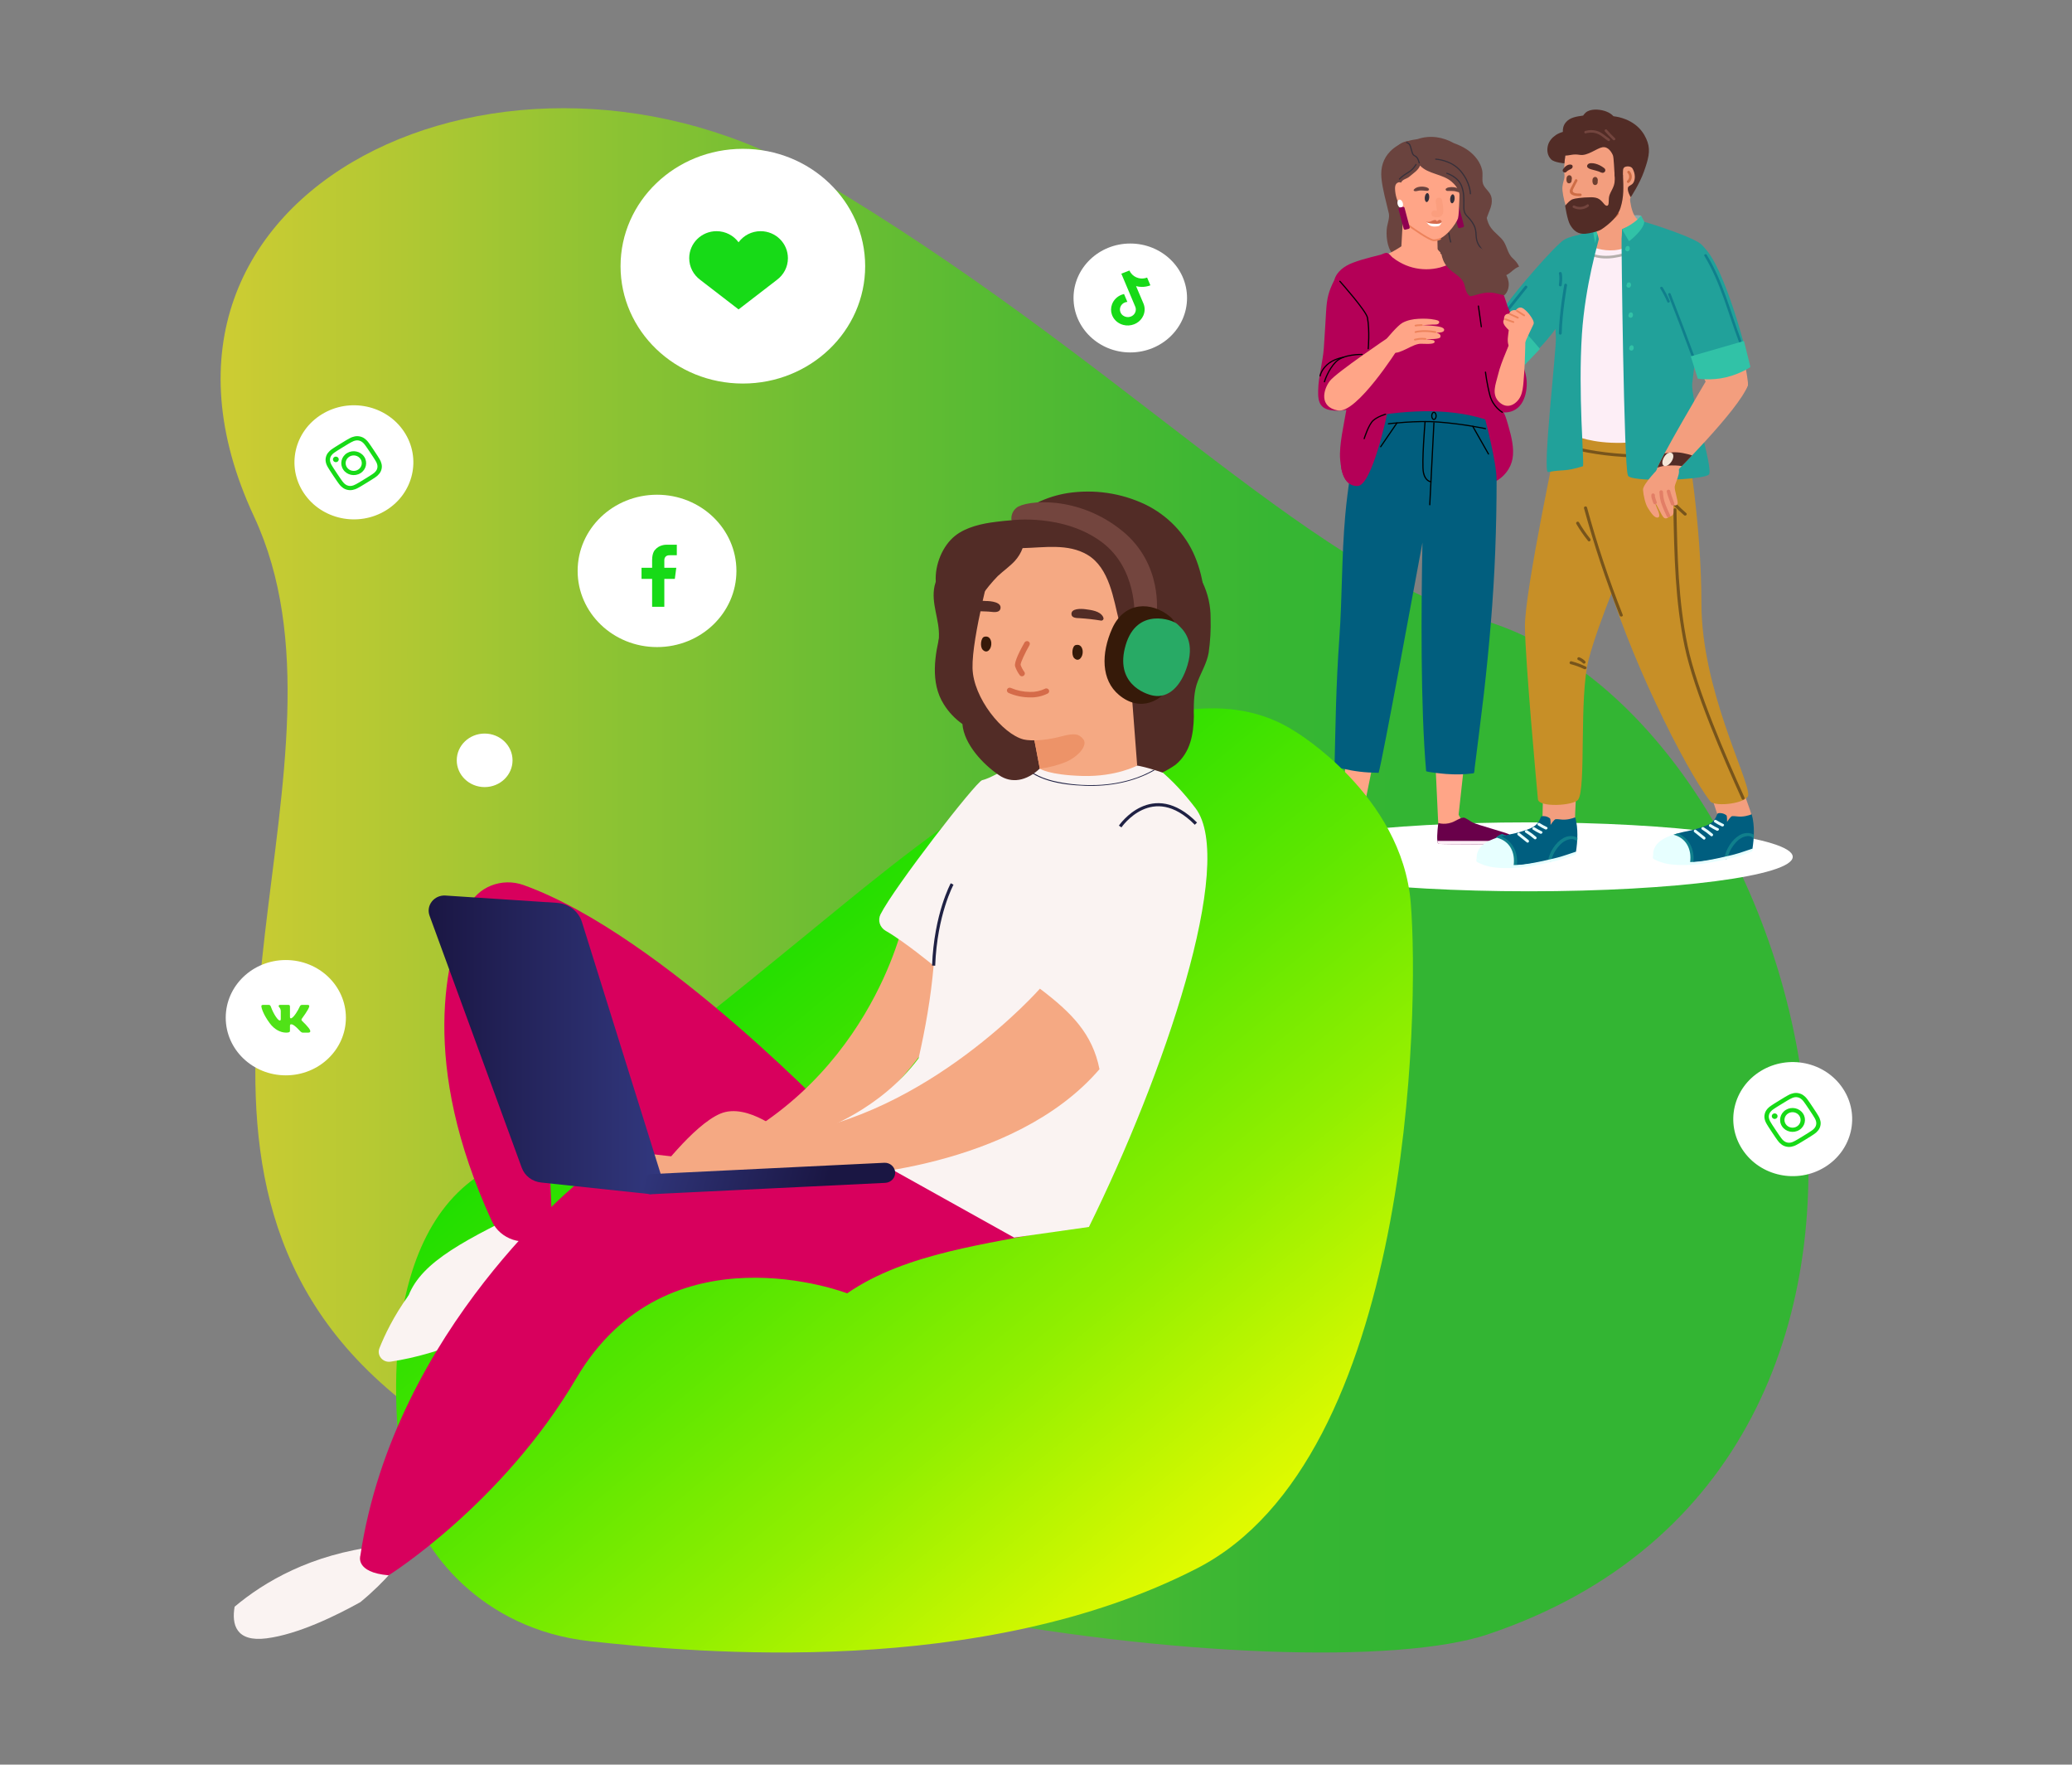 <svg width="498" height="424" viewBox="0 0 498 424" fill="none" xmlns="http://www.w3.org/2000/svg">
<rect x="0" y="0" width="498" height="424" fill="#808080" stroke="none"/>
<path opacity="0.6" d="M357.522 392.729C315.101 406.952 137.411 386.78 83.083 323.644C33.435 265.947 88.367 182.649 61.045 124.087C24.009 44.702 123.154 -0.395 196.062 42.659C268.969 85.713 312.888 135.806 356.742 149.09C437.307 173.496 481.293 351.23 357.522 392.729Z" fill="url(#paint0_linear)"/>
<path d="M367.495 214.16C402.5 214.16 430.877 210.453 430.877 205.881C430.877 201.308 402.5 197.601 367.495 197.601C332.491 197.601 304.114 201.308 304.114 205.881C304.114 210.453 332.491 214.16 367.495 214.16Z" fill="white"/>
<path d="M406.512 207.215C403.029 207.389 400.454 207.122 397.319 205.606C397.293 205.593 397.382 204.63 397.389 204.605C397.833 202.599 399.465 201.394 402.429 200.485C405.74 201.056 406.915 204.323 406.512 207.215Z" fill="#E7FFFF"/>
<path d="M418.568 188.292C418.748 189.899 420.942 195.129 420.971 195.942C420.997 196.693 420.496 197.97 417.542 198.067C414.696 198.16 413.122 196.746 413.122 196.746L410.721 189.504C411.032 188.76 418.416 186.924 418.568 188.292Z" fill="#F39E7E"/>
<path d="M421.192 203.986C421.135 204.349 417.705 205.265 417.608 205.289C414.212 206.134 410.36 207.02 406.513 207.213C406.916 204.322 405.74 201.055 402.43 200.484C403.88 200.04 405.383 199.707 406.667 199.464C406.743 199.449 409.399 198.744 410.539 198.168C412.73 197.062 412.503 195.457 412.991 195.398C413.375 195.302 414.281 195.369 414.939 195.906C415.144 196.073 415.091 197.48 415.091 197.48C415.091 197.48 415.945 196.135 416.326 196.105C417.017 196.05 417.622 196.251 418.479 196.214C420.119 196.142 421 195.579 421.033 195.698C421.768 198.367 421.595 201.424 421.192 203.986Z" fill="#005E7F"/>
<path d="M406.995 207.187C406.734 207.204 406.472 207.217 406.211 207.228C406.638 204.106 405.318 201.351 402.194 200.559C402.619 200.428 402.74 200.383 403.259 200.244C406.028 201.398 407.36 204.197 406.995 207.187Z" fill="#107F8C"/>
<path d="M421.493 201.537C420.555 200.252 418.494 201.104 417.493 202.131C416.412 203.239 415.527 204.624 415.25 206.13C415.22 206.294 415.103 206.388 414.97 206.425C414.953 206.428 414.935 206.432 414.917 206.435C414.686 206.47 414.43 206.333 414.481 206.051C414.854 204.028 416.259 201.727 418.141 200.653C419.204 200.047 420.59 199.975 421.54 200.568C421.528 200.9 421.502 201.207 421.493 201.537Z" fill="#107F8C"/>
<path d="M420.917 204.659C419.626 205.193 418.505 205.555 417.151 205.916C417.116 205.948 410.47 207.633 406.521 207.806C401.947 208.007 399.752 207.616 397.485 206.427C397.092 206.22 397.319 205.606 397.319 205.606C399.009 206.487 403.606 207.259 407.076 207.118C410.354 206.985 416.763 205.325 416.829 205.308C418.222 204.944 419.789 204.364 421.193 203.909C421.358 203.856 421.325 204.49 420.917 204.659Z" fill="#E7FFFF"/>
<path d="M409.382 201.671C408.663 201.099 407.945 200.526 407.226 199.954C406.883 199.68 407.279 199.129 407.624 199.405C408.343 199.977 409.061 200.55 409.78 201.122C410.125 201.395 409.727 201.946 409.382 201.671Z" fill="#E7FFFF"/>
<path d="M411.173 200.864C410.506 200.288 409.8 199.767 409.048 199.299C408.671 199.065 409.123 198.554 409.496 198.785C410.247 199.253 410.955 199.773 411.62 200.349C411.954 200.638 411.507 201.152 411.173 200.864Z" fill="#E7FFFF"/>
<path d="M412.595 199.579C411.999 199.299 411.426 198.983 410.874 198.63C410.5 198.391 410.887 197.833 411.26 198.072C411.812 198.425 412.385 198.741 412.981 199.021C413.383 199.21 412.992 199.766 412.595 199.579Z" fill="#E7FFFF"/>
<path d="M413.817 198.55C413.221 198.27 412.648 197.954 412.096 197.601C411.722 197.362 412.109 196.804 412.482 197.043C413.034 197.396 413.607 197.712 414.204 197.992C414.606 198.182 414.214 198.737 413.817 198.55Z" fill="#E7FFFF"/>
<path d="M376.006 57.562C377.367 56.803 379.139 56.533 379.139 56.533C379.139 56.533 380.811 65.208 377.332 73.156C373.804 81.219 365.118 88.555 364.409 88.376C361.013 87.52 356.512 85.069 355.673 82.344C355.475 81.702 361.472 74.058 361.85 73.496C364.271 69.902 373.944 58.712 376.006 57.562Z" fill="#21A19A"/>
<path d="M357.199 80.629L351.771 86.032C351.771 86.032 356.622 94.487 359.717 92.472C362.811 90.457 365.455 87.851 365.455 87.851L357.199 80.629Z" fill="#F19984"/>
<path d="M355.409 81.736C360.46 83.278 365.233 88.987 365.233 88.987L370.113 83.845C370.113 83.845 367.123 80.042 364.374 77.867C361.624 75.691 359.777 75.709 359.777 75.709L355.409 81.736Z" fill="#31C2A7"/>
<path d="M362.149 74.737C361.999 74.627 361.971 74.422 362.086 74.279L366.491 68.763C366.606 68.619 366.819 68.592 366.969 68.702C367.118 68.812 367.147 69.017 367.032 69.16L362.627 74.676C362.56 74.76 362.458 74.804 362.356 74.804C362.283 74.805 362.211 74.782 362.149 74.737Z" fill="#107F8C"/>
<path d="M362.655 89.213C362.169 91.352 359.75 92.784 357.549 92.321C356.236 92.043 355.286 90.963 354.35 90.121C351.949 87.957 347.752 83.335 344.495 79.73C343.495 78.629 342.589 77.627 341.848 76.814C341.848 76.814 341.848 76.814 341.846 76.808C341.36 76.286 340.948 75.849 340.628 75.509L340.19 69.162C340.19 69.162 341.021 69.694 342.289 70.518C343.278 71.159 344.532 71.98 345.871 72.864C348.825 74.816 352.196 77.097 354.028 78.501C356.464 80.38 358.887 82.178 360.947 84.45C362.19 85.812 363.075 87.365 362.655 89.213Z" fill="#F19984"/>
<path d="M343.698 75.647C343.698 75.647 341.648 76.323 340.156 75.796C338.663 75.27 337.778 74.593 336.936 74.377C336.095 74.163 333.061 74.709 332.367 74.49C331.673 74.272 332.091 73.365 332.091 73.365C332.091 73.365 330.91 73.347 330.02 73.134C329.128 72.92 329.202 71.975 329.202 71.975C329.202 71.975 328.441 71.145 329.165 70.609C329.888 70.072 333.406 69.277 333.057 69.101C332.709 68.925 329.481 70.287 329.372 69.192C329.282 68.294 331.093 67.585 332.265 67.088C333.371 66.62 335.689 66.437 337.214 66.541C338.739 66.645 342.606 71.36 342.606 71.36L343.698 75.647Z" fill="#F19984"/>
<path d="M335.819 68.155C335.819 68.155 329.662 68.086 330.907 69.625C332.153 71.165 337.808 71.005 337.808 71.005" fill="#F19984"/>
<path d="M335.37 68.167L337.336 68.155" stroke="#E27E66" stroke-width="2.143" stroke-miterlimit="10" stroke-linecap="round"/>
<path d="M334.57 68.155C334.57 68.155 329.029 68.086 330.15 69.626C331.271 71.167 336.36 71.006 336.36 71.006" fill="#CD8272"/>
<path d="M333.28 55.368C333.288 55.237 333.297 55.106 333.309 54.975C333.405 53.888 334.047 52.368 333.807 51.304C333.795 51.249 333.782 51.195 333.77 51.141C333.145 48.376 332.284 45.56 332.019 42.733C331.799 40.363 332.41 38.124 334.135 36.368C334.702 35.788 335.339 35.306 336.025 34.907C336.728 34.495 337.484 34.176 338.271 33.933C339.053 33.69 339.871 33.525 340.694 33.428C343.728 32.391 346.824 32.921 349.435 34.395C351.66 35.189 353.683 36.362 355.071 38.329C355.607 39.086 356.015 39.934 356.219 40.83C356.45 41.839 356.189 42.845 356.361 43.844C356.543 44.916 357.499 45.587 358.062 46.47C358.562 47.254 358.645 48.159 358.489 49.052C358.318 50.035 357.725 51.208 357.338 52.372C357.433 52.791 357.555 53.203 357.716 53.606C358.386 55.282 359.825 56.181 361.002 57.482C362.25 58.865 362.19 60.819 363.602 62.074C363.643 62.111 363.686 62.15 363.727 62.19C364.286 62.713 364.842 63.395 365.102 64.065C364.786 64.182 364.488 64.332 364.209 64.52C363.255 65.168 362.777 65.881 361.603 66.276C360.647 66.598 359.653 66.832 358.681 67.105C356.634 67.673 355.066 68.557 353.216 69.532C353.006 69.204 352.816 68.862 352.641 68.516C352.584 68.407 352.532 68.3 352.478 68.191C352.246 67.716 352.033 67.234 351.817 66.755C351.205 65.403 350.59 64.053 349.981 62.7C349.916 62.559 349.854 62.418 349.789 62.277C349.642 61.95 349.49 61.623 349.342 61.294C349.193 60.966 349.042 60.637 348.889 60.313C347.985 60.659 347.031 60.886 346.127 61.008C344.965 61.165 343.535 61.336 342.366 60.986C342.364 60.989 342.365 60.991 342.365 60.994C342.348 61.048 342.298 61.098 342.24 61.109C340.811 61.354 339.206 61.536 337.884 61.07C337.224 61.761 336.232 62.095 335.282 61.473C333.521 60.315 333.168 57.239 333.28 55.368Z" fill="#6A433E"/>
<path d="M345.453 56.388L345.614 64.017L341.04 65.859L336.557 63.958L337.309 50.304L344.378 53.806L345.453 56.388Z" fill="#FFA587"/>
<path d="M350.826 54.801L351.611 54.609C351.793 54.565 351.904 54.387 351.857 54.212L350.623 49.566C350.576 49.391 350.391 49.285 350.208 49.33L349.423 49.522C349.241 49.566 349.13 49.744 349.177 49.919L350.411 54.565C350.458 54.74 350.643 54.846 350.826 54.801Z" fill="#8F0051"/>
<path d="M350.846 44.034C350.846 44.034 350.764 51.32 350.429 52.46C350.095 53.601 347.009 58.011 344.623 57.576C342.238 57.143 337.25 53.385 337.25 53.385L334.924 46.212C334.924 46.212 335.229 42.341 335.673 41.794C336.116 41.247 341.664 36.348 342.479 36.551C343.294 36.752 345.416 37.219 346.665 38.302C347.914 39.383 350.846 44.034 350.846 44.034Z" fill="#FFA587"/>
<path d="M343.509 47.52C343.567 46.926 343.375 46.421 343.08 46.395C342.785 46.369 342.5 46.83 342.442 47.425C342.384 48.02 342.576 48.525 342.871 48.55C343.166 48.576 343.452 48.115 343.509 47.52Z" fill="#36303A"/>
<path d="M349.614 47.819C349.556 48.413 349.27 48.874 348.975 48.849C348.68 48.822 348.489 48.318 348.546 47.724C348.604 47.129 348.89 46.668 349.185 46.694C349.48 46.719 349.672 47.224 349.614 47.819Z" fill="#36303A"/>
<path d="M348.107 45.042C349.055 44.824 350.547 44.985 351.107 45.86C351.137 45.906 351.144 45.972 351.113 46.02C350.865 46.418 350.04 45.998 349.687 45.945C349.142 45.863 348.631 45.891 348.087 45.886C347.895 45.883 347.696 45.904 347.555 45.744C347.214 45.36 347.809 45.111 348.107 45.042Z" fill="#6A433E"/>
<path d="M343.334 45.743C343.18 45.892 342.984 45.856 342.793 45.843C342.251 45.807 341.745 45.74 341.196 45.78C340.841 45.806 339.985 46.161 339.771 45.745C339.744 45.695 339.757 45.631 339.79 45.587C340.419 44.759 341.918 44.712 342.844 45.002C343.135 45.093 343.706 45.386 343.334 45.743Z" fill="#6A433E"/>
<path d="M334.672 48.087C334.353 46.314 334.137 44.51 334.536 42.764C334.447 42.57 334.214 42.472 334.096 42.293C333.979 42.114 334.156 41.781 334.337 41.904C334.253 40.536 334.171 39.148 334.472 37.808C334.773 36.468 335.512 35.159 336.733 34.449C337.866 33.79 339.297 33.719 340.579 34.04C341.054 33.312 342.112 33.211 343.003 33.297C344.653 33.456 346.261 33.992 347.664 34.84C347.991 35.038 348.365 35.244 348.624 35.522C348.872 35.789 349.242 35.962 349.53 36.194C350.165 36.709 350.697 37.334 351.128 38.015C351.542 38.667 351.867 39.37 352.112 40.096C352.727 41.92 352.869 43.854 353.007 45.767C353.115 47.266 353.223 48.765 353.331 50.265C353.363 50.705 353.393 51.156 353.259 51.578C353.125 51.999 352.787 52.391 352.334 52.469C352.469 52.626 352.296 52.908 352.089 52.873C351.354 51.214 351.251 49.373 350.964 47.59C350.676 45.809 350.305 44.917 348.929 43.689C346.798 41.788 343.233 41.87 341.305 39.78C340.892 40.909 339.73 41.586 338.808 42.392C338.013 43.087 337.185 42.968 336.719 43.899C336.352 43.651 335.804 43.849 335.555 44.208C335.305 44.566 335.283 45.023 335.299 45.453C335.327 46.156 335.442 46.854 335.641 47.531C335.788 48.036 335.987 48.534 336.315 48.953C336.478 49.161 336.671 49.347 336.81 49.569C336.965 49.817 337.046 50.1 337.12 50.38C337.315 51.131 337.19 54.416 336.832 54.526C335.629 52.986 335.231 51.019 334.867 49.126C334.801 48.783 334.735 48.435 334.672 48.087Z" fill="#6A433E"/>
<path d="M345.594 57.818C346.055 57.705 346.25 57.565 346.28 57.542C346.373 57.471 346.387 57.341 346.313 57.252C346.239 57.164 346.105 57.149 346.013 57.218C346.001 57.226 345.637 57.475 344.654 57.537C343.914 57.584 340.632 55.409 338.737 54.027C338.642 53.957 338.506 53.976 338.435 54.066C338.362 54.157 338.381 54.287 338.476 54.356C338.991 54.731 343.538 58.022 344.682 57.95C345.062 57.925 345.362 57.874 345.594 57.818Z" fill="#ED835C"/>
<path d="M345.726 51.694C345.889 51.654 346.039 51.58 346.151 51.453C346.526 51.031 346.143 48.275 345.96 47.111C345.943 46.998 345.832 46.92 345.716 46.938C345.599 46.954 345.518 47.059 345.535 47.172C345.806 48.901 345.991 50.928 345.82 51.19C345.614 51.422 344.961 51.289 344.748 51.224C344.636 51.189 344.514 51.249 344.477 51.357C344.441 51.466 344.503 51.582 344.615 51.618C344.698 51.642 345.263 51.808 345.726 51.694Z" fill="#FFA587"/>
<path d="M335.916 49.095C336.057 49.628 336.453 49.991 336.8 49.906C337.146 49.821 337.312 49.321 337.17 48.788C337.029 48.255 336.632 47.892 336.286 47.977C335.94 48.062 335.774 48.563 335.916 49.095Z" fill="white"/>
<path d="M337.783 55.181L338.568 54.989C338.75 54.944 338.861 54.766 338.814 54.591L337.579 49.945C337.532 49.77 337.347 49.664 337.164 49.709L336.379 49.901C336.197 49.945 336.086 50.123 336.133 50.299L337.368 54.944C337.415 55.12 337.6 55.225 337.783 55.181Z" fill="#8F0051"/>
<path d="M341.147 39.275C341.221 39.257 341.268 39.185 341.252 39.113C341.243 39.074 341.034 38.154 340.6 37.686C340.431 37.504 340.268 37.414 340.124 37.335C339.901 37.212 339.725 37.116 339.577 36.678C339.471 36.364 339.384 36.044 339.308 35.761C339.193 35.333 339.093 34.964 338.957 34.723C338.716 34.294 338.134 34.104 338.109 34.096C338.034 34.073 337.952 34.111 337.928 34.183C337.902 34.256 337.943 34.334 338.018 34.358C338.024 34.359 338.518 34.522 338.704 34.853C338.824 35.066 338.919 35.419 339.029 35.829C339.107 36.116 339.193 36.44 339.303 36.762C339.485 37.3 339.737 37.439 339.979 37.572C340.116 37.648 340.246 37.719 340.383 37.868C340.767 38.282 340.967 39.16 340.969 39.169C340.986 39.243 341.062 39.291 341.14 39.275C341.144 39.276 341.146 39.276 341.147 39.275Z" fill="#36303A"/>
<path d="M360.73 66.979C360.731 66.979 360.732 66.979 360.732 66.978C360.808 66.959 360.853 66.882 360.832 66.809C360.809 66.73 360.266 64.856 359.172 63.475C358.828 63.04 358.486 62.64 358.125 62.215C357.35 61.306 356.548 60.366 355.669 59.013C355.005 57.99 354.957 57.186 354.906 56.335C354.861 55.589 354.814 54.816 354.316 53.913C353.806 52.987 353.32 52.474 352.928 52.063C352.518 51.63 352.222 51.319 352.068 50.737C351.951 50.3 351.962 49.687 351.974 48.977C351.994 47.783 352.019 46.297 351.47 44.774C350.585 42.32 347.898 41.545 347.784 41.513C347.708 41.492 347.628 41.534 347.607 41.607C347.585 41.68 347.628 41.757 347.705 41.777C347.731 41.785 350.365 42.546 351.2 44.864C351.732 46.342 351.708 47.801 351.688 48.974C351.676 49.703 351.665 50.333 351.79 50.806C351.962 51.454 352.296 51.804 352.716 52.249C353.096 52.649 353.569 53.148 354.062 54.042C354.532 54.892 354.574 55.602 354.619 56.352C354.671 57.201 354.724 58.077 355.426 59.16C356.315 60.528 357.123 61.475 357.903 62.39C358.263 62.812 358.603 63.211 358.944 63.642C360.004 64.981 360.55 66.864 360.555 66.882C360.577 66.955 360.654 66.998 360.73 66.979Z" fill="#36303A"/>
<path d="M353.442 46.699C353.504 46.684 353.549 46.63 353.549 46.566C353.549 46.454 353.525 43.788 351.185 41.03C348.838 38.261 345.104 38.107 345.066 38.105C344.985 38.102 344.92 38.162 344.917 38.237C344.914 38.314 344.976 38.377 345.055 38.38C345.091 38.381 348.698 38.534 350.961 41.203C353.233 43.881 353.26 46.538 353.26 46.565C353.26 46.641 353.324 46.702 353.404 46.702C353.418 46.703 353.431 46.702 353.442 46.699Z" fill="#36303A"/>
<path d="M336.382 43.156C336.408 43.149 336.433 43.135 336.453 43.114C336.46 43.106 337.185 42.332 338.471 41.592C339.814 40.819 340.444 39.625 340.47 39.575C340.505 39.507 340.476 39.424 340.406 39.39C340.335 39.356 340.25 39.383 340.213 39.451C340.207 39.463 339.592 40.625 338.324 41.355C336.999 42.119 336.269 42.897 336.239 42.93C336.187 42.986 336.192 43.073 336.252 43.124C336.288 43.157 336.336 43.166 336.382 43.156Z" fill="#36303A"/>
<path d="M349.3 60.066C349.305 60.064 349.311 60.063 349.316 60.061C349.39 60.035 349.427 59.956 349.399 59.884C349.394 59.87 348.837 58.449 348.624 57.406C348.411 56.365 348.377 56.046 348.377 56.043C348.37 55.968 348.299 55.913 348.22 55.919C348.139 55.928 348.084 55.994 348.091 56.07C348.092 56.083 348.126 56.397 348.342 57.458C348.56 58.524 349.106 59.922 349.13 59.981C349.157 60.047 349.231 60.083 349.3 60.066Z" fill="#36303A"/>
<path d="M345.838 48.275C346.108 50.004 346.263 51.064 345.891 51.292C345.685 51.523 345.032 51.391 344.82 51.325" stroke="#ED835C" stroke-opacity="0.2" stroke-width="1.577" stroke-miterlimit="10" stroke-linecap="round"/>
<path d="M352.862 197.985C352.862 197.985 351.682 197.632 350.982 196.499C350.281 195.367 349.912 194.305 349.912 194.305C349.912 194.305 350.06 194.128 349.395 194.66C348.731 195.19 347.846 196.677 347.883 197.773C347.92 198.87 347.071 199.754 348.842 199.966C350.612 200.179 352.752 199.364 352.862 199.259C352.972 199.153 352.862 197.985 352.862 197.985Z" fill="#FFA587"/>
<path d="M351.755 184.99L350.243 198.76H345.716L345.019 183.763L351.755 184.99Z" fill="#FFA587"/>
<path d="M330.073 183.099L327.079 197.828L322.529 196.704L323.509 181.202L330.073 183.099Z" fill="#FFA587"/>
<path d="M349.839 63.059C349.839 63.059 347.979 62.564 346.954 61.468C345.93 60.37 345.134 59.521 345.134 59.521L337.631 58.672C337.631 58.672 335.971 59.77 334.681 60.477C333.39 61.185 332.579 61.29 332.579 61.29C332.579 61.29 334.822 64.51 335.673 64.793C336.524 65.076 338.737 66.031 340.839 66.031C342.942 66.031 343.827 66.385 345.855 65.394C347.884 64.403 349.839 63.059 349.839 63.059Z" fill="#FFA587"/>
<path d="M316.82 93.818C316.88 90.401 317.93 87.061 318.179 83.653C318.427 80.27 318.521 78.01 318.74 74.625C318.934 71.633 319.32 70.008 320.698 67.297C321.262 65.234 323.139 63.907 325.13 63.145C326.568 62.595 328.054 62.174 329.548 61.786C330.298 61.591 331.05 61.405 331.801 61.215C332.349 61.075 332.977 60.587 333.552 60.836C334.025 61.041 334.318 61.549 334.705 61.867C335.223 62.292 335.8 62.651 336.383 62.989C337.347 63.547 338.391 63.977 339.475 64.265C341.64 64.841 343.957 64.845 346.122 64.27C346.81 64.087 347.474 63.831 348.127 63.559C348.381 63.453 348.654 63.369 348.897 63.237C349.137 63.107 349.304 62.913 349.541 62.774C350.056 62.471 350.406 62.834 350.874 63.023C351.371 63.223 351.868 63.422 352.365 63.623C353.384 64.037 354.4 64.458 355.398 64.918C357.358 65.82 358.873 67.164 360.219 68.776C361.415 70.208 361.769 72.03 362.419 73.78C363.102 75.614 363.944 76.329 364.392 78.235C364.786 79.907 364.273 83.159 364.968 84.797C365.681 86.477 366.8 89.627 366.924 91.466C367.038 93.138 366.783 94.923 366.004 96.437C365.208 97.985 363.784 99.004 361.962 99.096C361.735 99.107 361.51 99.103 361.288 99.09C361.676 99.112 362.485 102.183 362.6 102.579C363.274 104.906 363.982 107.825 363.525 110.243C362.67 114.775 358.044 116.611 357.801 116.05C357.463 115.268 358.109 104.888 357.025 102.358C353.445 100.733 349.32 100.689 345.412 100.748C341.541 100.805 337.674 101.046 333.826 101.458C332.602 104.949 331.377 108.44 330.152 111.931L329.117 114.882C328.893 115.52 328.727 116.408 328.144 116.856C328.028 116.946 327.893 117.004 327.754 117.037C327.741 117.113 327.677 117.177 327.582 117.14C327.521 117.116 327.462 117.09 327.403 117.065C327.124 117.044 326.87 116.923 326.735 116.731C323.059 117.151 322.354 113.286 322.1 110.39C321.803 107.001 323.039 101.826 323.598 98.471C322.692 98.652 321.761 98.724 320.825 98.668C319.696 98.601 318.417 98.376 317.645 97.505C316.792 96.538 316.799 95.012 316.82 93.818Z" fill="#B40057"/>
<path d="M346.194 60.899C346.218 60.709 346.258 60.531 346.308 60.362C346.203 59.659 346.15 58.947 346.102 58.242C346.09 58.063 346.379 58.006 346.392 58.188C346.429 58.721 346.47 59.265 346.535 59.807C347.75 57.555 351.652 57.784 353.838 58.578C356.077 59.391 357.957 60.973 359.091 62.97C360.718 64.225 362.268 65.692 362.586 67.752C362.758 68.857 362.408 70.239 361.55 70.944C360.456 70.777 359.451 70.36 358.329 70.3C357.14 70.238 356.072 70.48 354.943 70.806C354.489 70.936 353.938 71.114 353.395 71.184C353.205 71.08 353.03 70.945 352.876 70.772C352.152 69.961 352.199 68.773 351.743 67.841C351.198 66.728 350.079 66.037 349.112 65.292C348.118 64.528 347.328 63.667 346.863 62.514C346.667 62.029 346.528 61.527 346.424 61.017C346.333 61.078 346.177 61.032 346.194 60.899Z" fill="#6A433E"/>
<path d="M331.353 185.696C327.819 185.638 325.775 185.374 322.318 184.616C321.796 184.501 321.273 184.384 320.751 184.265C320.995 174.251 321.079 165.035 321.908 153.322C322.618 143.29 322.437 133.778 323.333 123.759C324.439 111.377 327.242 100.481 327.242 100.481C336.882 98.654 347.503 97.778 356.967 100.764C356.967 100.764 359.713 111.129 359.708 115.36C359.703 121.079 359.592 126.797 359.373 132.512C358.937 143.942 357.932 155.324 356.648 166.694C356.237 170.342 354.506 184.037 354.436 184.501C354.391 184.79 354.42 185.542 354.214 185.756C354.196 185.774 354.173 185.79 354.152 185.807C351.968 186.129 349.743 186.132 347.543 185.97C347.063 185.935 342.789 185.538 342.766 185.271C341.393 169.58 341.584 146.113 341.881 130.37C339.687 142.045 332.461 181.688 331.353 185.696Z" fill="#015E7E"/>
<path d="M333.413 99.326C333.413 99.326 329.824 116.591 326.332 116.78C322.841 116.969 322.345 112.275 322.345 112.275C322.345 112.275 324.759 101.497 324.808 101.355C324.857 101.213 326.677 98.383 328.102 98.383C329.528 98.383 333.413 99.326 333.413 99.326Z" fill="#B40057"/>
<path d="M345.465 202.052C345.514 202.459 345.612 202.736 345.786 202.762C346.538 202.876 362.286 202.926 362.759 202.736C362.937 202.665 363.028 202.388 363.053 202.052C363.098 201.492 362.965 200.758 362.759 200.521C362.43 200.139 354.924 198.187 353.84 197.576C353.235 197.234 352.207 196.458 351.767 196.458C351.326 196.458 350.564 196.807 349.67 197.29C347.635 198.389 345.692 197.755 345.692 197.755C345.692 197.755 345.297 200.668 345.465 202.052Z" fill="#69004A"/>
<path d="M345.465 202.052C345.514 202.46 345.611 202.737 345.787 202.763C346.539 202.876 362.287 202.927 362.759 202.737C362.937 202.666 363.028 202.389 363.053 202.052H345.465Z" fill="#FDEEF6"/>
<path d="M316.582 205.843C316.593 206.087 316.614 206.271 316.635 206.313C316.744 206.537 320.927 206.823 322.367 206.393C323.807 205.965 323.503 205 324.176 204.623C324.849 204.249 327.007 202.516 326.992 202.131C326.983 201.959 326.981 201.729 326.983 201.466C326.986 200.097 327.078 197.826 327.078 197.826C327.078 197.826 326.417 197.467 326.155 197.141C325.895 196.819 325.302 196.267 324.337 196.19C323.373 196.111 322.417 196.405 322.124 196.957C322.03 197.138 321.743 197.894 321.49 198.457C321.271 198.938 318.5 202.087 317.889 202.749C317.278 203.411 316.803 204.111 316.661 204.651C316.576 204.978 316.567 205.475 316.582 205.843Z" fill="#69004A"/>
<path d="M316.582 205.844C316.593 206.087 316.614 206.271 316.634 206.314C316.744 206.537 319.32 207.266 322.007 206.615C323.864 206.165 323.504 205 324.176 204.624C324.849 204.25 327.006 202.516 326.992 202.132C326.983 201.96 326.981 201.73 326.983 201.467C326.759 201.841 324.985 203.373 324.418 203.68C323.692 204.068 323.41 204.328 323.212 204.729C323.014 205.128 322.684 205.647 321.861 205.861C321.037 206.07 319.374 206.196 317.77 206.054C317.245 206.008 316.732 205.874 316.582 205.844Z" fill="#FDEEF6"/>
<path d="M333.756 81.042C333.756 81.042 321.248 89.454 319.645 91.51C318.044 93.565 316.978 97.765 321.538 98.627C326.099 99.489 336.002 83.809 336.002 83.809L333.756 81.042Z" fill="#FFA587"/>
<path d="M361.487 76.751C361.477 76.266 361.57 75.756 362.053 75.506C362.265 75.396 362.485 75.369 362.704 75.391C362.828 75.08 363.023 74.808 363.358 74.648C363.669 74.499 363.992 74.489 364.312 74.547C364.778 73.942 365.44 73.617 366.226 74.203C366.865 74.679 367.415 75.273 367.854 75.925C368.184 76.414 368.85 77.348 368.556 77.945C367.467 80.165 366.476 82.44 365.449 84.689C365.668 84.748 365.574 85.074 365.355 85.015C365.336 85.01 365.319 85.004 365.3 84.999C365.219 85.157 364.999 85.061 364.986 84.909C363.98 84.606 363.072 84.177 362.65 83.164C362.137 81.937 362.497 80.594 362.628 79.326C361.897 78.578 360.895 77.63 361.487 76.751Z" fill="#FFA587"/>
<path d="M360.016 90.176C360.938 86.296 362.874 83.053 363.731 79.765C363.746 79.707 363.817 79.645 363.884 79.653C364.725 79.757 365.531 79.694 366.335 79.461C366.339 79.101 366.344 78.741 366.348 78.38C366.35 78.184 366.667 78.184 366.665 78.38C366.661 78.719 366.656 79.059 366.652 79.4C366.761 79.443 366.784 79.624 366.649 79.682C366.617 82.215 366.575 84.748 366.462 87.279C366.393 88.785 366.301 90.291 366.169 91.794C366.069 92.938 365.955 94.114 365.478 95.179C364.728 96.851 362.475 98.66 360.311 96.589C358.392 94.753 359.525 92.24 360.016 90.176Z" fill="#FFA587"/>
<path d="M366.335 75.994C366.405 75.994 366.474 75.962 366.515 75.901C366.58 75.806 366.552 75.678 366.453 75.615L364.708 74.518C364.608 74.456 364.475 74.482 364.41 74.577C364.345 74.672 364.373 74.801 364.472 74.863L366.217 75.961C366.253 75.984 366.295 75.994 366.335 75.994Z" fill="#ED835C"/>
<path d="M364.81 76.549C364.891 76.549 364.968 76.507 365.005 76.432C365.057 76.329 365.011 76.206 364.904 76.157L363.023 75.296C362.914 75.246 362.786 75.29 362.736 75.393C362.684 75.496 362.731 75.619 362.837 75.668L364.718 76.529C364.747 76.543 364.779 76.549 364.81 76.549Z" fill="#ED835C"/>
<path d="M363.742 77.587C363.829 77.587 363.912 77.536 363.944 77.452C363.985 77.345 363.927 77.226 363.816 77.187L361.91 76.515C361.799 76.475 361.675 76.531 361.634 76.637C361.593 76.744 361.65 76.863 361.761 76.903L363.667 77.574C363.691 77.583 363.717 77.587 363.742 77.587Z" fill="#ED835C"/>
<path d="M328.853 83.945C328.927 83.945 328.99 83.891 328.996 83.82C329 83.777 329.377 79.483 328.81 76.32C328.512 74.657 322.4 67.783 322.139 67.492C322.087 67.434 321.996 67.428 321.937 67.477C321.876 67.527 321.869 67.614 321.921 67.671C321.984 67.742 328.242 74.778 328.526 76.367C329.088 79.496 328.713 83.754 328.709 83.797C328.702 83.872 328.761 83.939 328.84 83.945C328.845 83.945 328.849 83.945 328.853 83.945Z" fill="black"/>
<path d="M318.322 91.875C318.385 91.875 318.443 91.835 318.461 91.774C318.469 91.746 319.286 88.97 321.156 87.061C323.007 85.17 327.345 85.311 327.389 85.312C327.482 85.32 327.535 85.255 327.538 85.18C327.541 85.104 327.479 85.041 327.4 85.037C327.215 85.03 322.886 84.892 320.946 86.873C319.027 88.833 318.191 91.673 318.183 91.701C318.161 91.774 318.207 91.85 318.283 91.87C318.298 91.873 318.31 91.875 318.322 91.875Z" fill="black"/>
<path d="M317.294 90.477C317.366 90.477 317.428 90.424 317.436 90.354C317.437 90.341 317.599 89.074 319.086 87.715C320.585 86.346 322.858 85.998 322.882 85.995C322.96 85.983 323.014 85.913 323.002 85.838C322.989 85.763 322.916 85.712 322.838 85.723C322.741 85.737 320.452 86.088 318.888 87.516C317.319 88.95 317.157 90.27 317.151 90.326C317.143 90.401 317.2 90.469 317.278 90.477C317.283 90.477 317.288 90.477 317.294 90.477Z" fill="black"/>
<path d="M361.086 99.205C361.134 99.205 361.183 99.181 361.209 99.137C361.25 99.072 361.227 98.988 361.159 98.948C361.137 98.936 358.951 97.668 358.238 94.965C357.512 92.211 357.175 89.421 357.172 89.393C357.163 89.318 357.092 89.263 357.013 89.273C356.935 89.281 356.878 89.35 356.887 89.425C356.89 89.454 357.228 92.262 357.959 95.033C358.703 97.851 360.919 99.133 361.012 99.187C361.035 99.199 361.061 99.205 361.086 99.205Z" fill="black"/>
<path d="M356.032 78.65C356.042 78.65 356.051 78.649 356.06 78.647C356.139 78.632 356.188 78.56 356.173 78.486C356.143 78.344 355.658 74.842 355.473 73.506C355.462 73.43 355.391 73.378 355.312 73.387C355.234 73.397 355.178 73.466 355.189 73.541C355.216 73.738 355.854 78.359 355.891 78.538C355.906 78.604 355.965 78.65 356.032 78.65Z" fill="black"/>
<path d="M327.88 105.538C327.941 105.538 327.999 105.5 328.017 105.439C328.027 105.406 329.066 102.069 330.165 101.115C331.271 100.158 333.046 99.675 333.065 99.67C333.141 99.649 333.185 99.574 333.165 99.501C333.143 99.427 333.064 99.385 332.987 99.405C332.912 99.424 331.129 99.91 329.973 100.911C328.813 101.916 327.785 105.221 327.741 105.361C327.719 105.434 327.762 105.511 327.838 105.532C327.852 105.536 327.866 105.538 327.88 105.538Z" fill="black"/>
<path d="M357.029 103.132C357.095 103.132 357.154 103.088 357.169 103.024C357.187 102.95 357.137 102.875 357.061 102.86C357.007 102.848 351.707 101.72 345.666 101.265C340.396 100.868 333.748 101.681 333.682 101.69C333.604 101.7 333.548 101.769 333.558 101.844C333.569 101.92 333.639 101.972 333.719 101.963C333.785 101.955 340.403 101.145 345.645 101.54C351.665 101.994 356.946 103.117 356.999 103.129C357.008 103.131 357.019 103.132 357.029 103.132Z" fill="black"/>
<path d="M344.642 100.921C345.018 100.921 345.311 100.484 345.311 99.925C345.311 99.367 345.018 98.93 344.642 98.93C344.267 98.93 343.973 99.367 343.973 99.925C343.973 100.483 344.267 100.921 344.642 100.921ZM344.642 99.205C344.823 99.205 345.024 99.501 345.024 99.925C345.024 100.35 344.823 100.645 344.642 100.645C344.461 100.645 344.259 100.35 344.259 99.925C344.261 99.501 344.462 99.205 344.642 99.205Z" fill="black"/>
<path d="M343.64 121.428C343.716 121.428 343.779 121.371 343.783 121.298L344.785 101.592C344.789 101.516 344.728 101.451 344.649 101.447C344.558 101.444 344.502 101.502 344.498 101.578L343.497 121.284C343.493 121.36 343.553 121.424 343.633 121.428C343.636 121.428 343.638 121.428 343.64 121.428Z" fill="black"/>
<path d="M343.924 115.886C344 115.886 344.064 115.828 344.067 115.755C344.07 115.679 344.009 115.615 343.93 115.611C343.878 115.609 342.671 115.524 342.258 113.499C341.824 111.373 342.645 101.404 342.654 101.304C342.66 101.228 342.601 101.162 342.523 101.156C342.443 101.152 342.374 101.206 342.368 101.282C342.334 101.694 341.536 111.388 341.977 113.552C342.436 115.803 343.858 115.885 343.919 115.887C343.92 115.886 343.922 115.886 343.924 115.886Z" fill="black"/>
<path d="M357.754 109.228C357.776 109.228 357.8 109.223 357.823 109.212C357.893 109.175 357.918 109.092 357.881 109.025L354.094 102.361C354.056 102.293 353.969 102.27 353.899 102.306C353.829 102.343 353.804 102.426 353.841 102.493L357.628 109.157C357.654 109.203 357.703 109.228 357.754 109.228Z" fill="black"/>
<path d="M331.84 107.483C331.886 107.483 331.933 107.461 331.96 107.421L335.882 101.69C335.925 101.626 335.907 101.54 335.841 101.499C335.775 101.457 335.686 101.474 335.642 101.538L331.719 107.269C331.676 107.333 331.694 107.419 331.76 107.46C331.785 107.476 331.812 107.483 331.84 107.483Z" fill="black"/>
<path d="M346.54 53.312C346.549 53.297 345.269 53.372 344.668 53.406C344.621 53.409 344.574 53.411 344.526 53.414C344.353 53.521 344.163 53.554 343.948 53.566C343.587 53.586 343.132 53.481 342.814 53.285C342.825 53.303 342.838 53.322 342.849 53.341C342.85 53.348 342.853 53.354 342.859 53.358C343.044 53.65 343.255 53.939 343.59 54.136C343.934 54.338 344.366 54.431 344.795 54.439C345.052 54.444 345.444 54.389 345.696 54.342C346.206 54.248 346.44 53.517 346.54 53.312Z" fill="white"/>
<path d="M346.543 53.29C346.409 53.045 346.331 52.805 345.986 52.843C345.72 52.873 345.518 53.064 345.316 53.223C345.338 53.139 345.326 53.054 345.243 52.981C345.076 52.834 344.794 52.858 344.593 52.907C344.326 52.974 344.091 53.112 343.839 53.213C343.514 53.344 343.176 53.364 342.84 53.253C342.81 53.243 342.792 53.274 342.8 53.294C342.8 53.303 342.803 53.312 342.813 53.319C343.362 53.715 344.144 53.742 344.815 53.774C345.635 53.814 346.232 53.755 346.525 53.361C346.543 53.331 346.556 53.316 346.543 53.29Z" fill="#D56C4E"/>
<path d="M333.327 81.345C333.327 81.345 335.894 78.206 337.098 77.557C338.269 76.926 339.616 76.67 340.944 76.602C342.21 76.537 343.612 76.555 344.854 76.819C345.216 76.895 346.151 77.03 345.865 77.601C345.624 78.082 344.784 77.976 344.36 77.986C343.91 77.997 343.458 78.04 343.007 78.054C342.89 78.058 341.71 78.146 341.696 78.109C341.709 78.144 343.971 78.19 345.083 78.364C345.538 78.435 347.074 78.572 347.103 79.243C347.126 79.783 346.312 79.952 345.248 79.948C346.026 80.186 346.359 80.475 346.175 81.028C346.016 81.502 343.683 81.519 342.851 81.486C342.817 81.484 342.78 81.484 342.745 81.483C342.862 81.542 344.52 81.698 344.61 81.785C344.843 82.008 344.926 82.203 344.638 82.404C344.055 82.811 341.694 82.513 341.024 82.633C339.66 82.878 338.394 83.749 337.125 84.261C336.538 84.498 335.982 84.763 335.345 84.764C334.039 84.766 333.327 81.345 333.327 81.345Z" fill="#FFA587"/>
<path d="M340.215 79.998C340.244 79.998 340.273 79.992 340.302 79.98C340.304 79.979 340.756 79.805 342.07 79.756C343.425 79.706 344.935 79.991 344.95 79.994C345.066 80.015 345.18 79.943 345.202 79.831C345.226 79.72 345.15 79.611 345.033 79.588C344.969 79.576 343.458 79.291 342.052 79.344C340.658 79.395 340.178 79.581 340.129 79.602C340.02 79.647 339.97 79.769 340.017 79.874C340.053 79.951 340.133 79.998 340.215 79.998Z" fill="#ED835C"/>
<path d="M340.057 81.822C340.074 81.822 340.091 81.82 340.109 81.816C340.111 81.816 340.331 81.764 341.011 81.647C341.558 81.553 342.222 81.617 342.472 81.64C342.54 81.646 342.586 81.65 342.604 81.65C342.723 81.65 342.82 81.558 342.82 81.443C342.82 81.33 342.725 81.237 342.606 81.237C342.59 81.236 342.559 81.233 342.515 81.229C342.249 81.203 341.542 81.136 340.934 81.24C340.236 81.36 340.014 81.413 340.005 81.416C339.89 81.443 339.819 81.555 339.848 81.666C339.872 81.76 339.961 81.822 340.057 81.822Z" fill="#ED835C"/>
<path d="M340.216 78.439C340.228 78.439 340.24 78.438 340.253 78.436C340.256 78.435 340.358 78.418 340.662 78.377C340.96 78.336 341.696 78.314 341.704 78.314C341.823 78.311 341.917 78.216 341.913 78.102C341.91 77.99 341.814 77.901 341.698 77.901C341.696 77.901 341.694 77.901 341.692 77.901C341.661 77.902 340.924 77.923 340.602 77.967C340.283 78.011 340.18 78.028 340.18 78.028C340.062 78.048 339.985 78.155 340.005 78.268C340.022 78.369 340.113 78.439 340.216 78.439Z" fill="#ED835C"/>
<path d="M361.769 200.712C364.009 201.853 365.674 203.505 365.708 206.047C365.708 206.074 365.775 206.987 365.748 206.997C362.666 208.149 360.673 207.932 357.482 207.353C357.883 204.557 358.885 201.484 361.769 200.712Z" fill="#E7FFFF"/>
<path d="M357.13 207.286C357.394 204.878 358.44 201.105 361.062 200.366C361.38 200.517 361.451 200.551 361.993 200.826C359.276 200.986 358.118 204.89 357.86 207.418C357.616 207.378 357.372 207.333 357.13 207.286Z" fill="#107F8C"/>
<path d="M391.982 53.288H394.91L394.405 51.795C393.298 51.564 391.686 51.867 391.686 51.867L391.982 53.288Z" fill="#8BA8AC"/>
<path d="M364.095 207.946C360.612 208.12 358.037 207.853 354.903 206.337C354.876 206.325 354.966 205.362 354.972 205.337C355.417 203.33 357.048 202.125 360.013 201.217C363.324 201.788 364.498 205.056 364.095 207.946Z" fill="#E7FFFF"/>
<path d="M378.728 189.023C378.907 190.631 378.523 195.86 378.552 196.674C378.579 197.425 378.078 198.702 375.124 198.799C372.278 198.892 370.704 197.478 370.704 197.478L370.88 190.235C371.191 189.491 378.575 187.657 378.728 189.023Z" fill="#F39E7E"/>
<path d="M378.774 204.718C378.716 205.082 375.286 205.998 375.189 206.021C371.794 206.866 367.941 207.753 364.094 207.946C364.497 205.055 363.323 201.788 360.012 201.217C361.462 200.772 362.965 200.44 364.249 200.197C364.324 200.182 366.98 199.476 368.121 198.9C370.312 197.794 370.085 196.189 370.573 196.131C370.956 196.035 371.863 196.101 372.521 196.639C372.726 196.806 372.673 198.213 372.673 198.213C372.673 198.213 373.527 196.867 373.907 196.837C374.598 196.783 375.204 196.984 376.061 196.946C377.701 196.875 378.582 196.312 378.615 196.431C379.35 199.099 379.177 202.157 378.774 204.718Z" fill="#005E7F"/>
<path d="M364.578 207.919C364.317 207.936 364.056 207.949 363.794 207.96C364.221 204.838 362.901 202.084 359.777 201.291C360.202 201.16 360.323 201.115 360.842 200.976C363.611 202.129 364.943 204.929 364.578 207.919Z" fill="#107F8C"/>
<path d="M379.076 202.267C378.139 200.983 376.077 201.835 375.076 202.862C373.995 203.97 373.11 205.354 372.833 206.86C372.803 207.025 372.686 207.119 372.553 207.155C372.536 207.159 372.518 207.163 372.5 207.166C372.269 207.201 372.013 207.064 372.064 206.782C372.437 204.759 373.843 202.457 375.724 201.384C376.787 200.777 378.173 200.706 379.124 201.299C379.111 201.631 379.085 201.938 379.076 202.267Z" fill="#107F8C"/>
<path d="M378.499 205.39C377.209 205.924 376.087 206.287 374.733 206.647C374.698 206.679 368.052 208.364 364.103 208.538C359.53 208.738 357.334 208.348 355.068 207.158C354.675 206.951 354.902 206.337 354.902 206.337C356.591 207.219 361.188 207.99 364.658 207.849C367.936 207.716 374.345 206.056 374.411 206.039C375.805 205.675 377.372 205.095 378.775 204.64C378.941 204.587 378.908 205.221 378.499 205.39Z" fill="#E7FFFF"/>
<path d="M366.965 202.402C366.247 201.83 365.529 201.257 364.81 200.685C364.466 200.411 364.862 199.86 365.208 200.135C365.927 200.707 366.645 201.28 367.364 201.852C367.707 202.126 367.311 202.678 366.965 202.402Z" fill="#E7FFFF"/>
<path d="M368.755 201.595C368.089 201.019 367.382 200.499 366.63 200.031C366.254 199.796 366.706 199.286 367.078 199.516C367.83 199.984 368.538 200.505 369.203 201.081C369.536 201.37 369.089 201.884 368.755 201.595Z" fill="#E7FFFF"/>
<path d="M370.176 200.31C369.58 200.03 369.008 199.715 368.456 199.362C368.081 199.122 368.468 198.564 368.842 198.804C369.394 199.157 369.967 199.472 370.563 199.752C370.965 199.942 370.574 200.497 370.176 200.31Z" fill="#E7FFFF"/>
<path d="M371.399 199.282C370.803 199.002 370.231 198.687 369.679 198.334C369.305 198.094 369.691 197.536 370.065 197.775C370.618 198.129 371.19 198.444 371.786 198.724C372.189 198.913 371.798 199.469 371.399 199.282Z" fill="#E7FFFF"/>
<path d="M375.124 103.503C375.124 103.503 380.045 116.58 385.504 136.591C390.963 156.603 404.984 184.754 411.057 192.543C412.188 193.994 420.191 193.035 420.191 190.938C420.191 186.713 408.935 165.462 408.935 145.019C408.935 125.66 405.414 105.779 405.414 105.779L375.124 103.503Z" fill="#C78F27"/>
<path d="M385.421 104.236L374.671 103.47C374.671 103.47 366.385 142.207 366.509 150.674C366.632 159.142 369.236 187.85 369.637 192.051C369.83 194.07 378.143 193.605 379.279 192.164C381.286 189.616 379.466 167.592 381.824 158.484C384.18 149.376 391.252 132.998 391.252 132.998L385.421 104.236Z" fill="#C78F27"/>
<path d="M380.715 122.121C383.094 130.859 385.957 139.464 389.298 147.907C389.466 148.334 390.186 148.148 390.015 147.717C386.675 139.274 383.811 130.669 381.433 121.931C381.311 121.485 380.593 121.675 380.715 122.121Z" fill="#77541B"/>
<path d="M378.865 125.88C379.7 127.314 380.646 128.675 381.693 129.975C381.986 130.338 382.509 129.83 382.219 129.47C381.212 128.22 380.311 126.9 379.508 125.52C379.274 125.118 378.631 125.478 378.865 125.88Z" fill="#77541B"/>
<path d="M397.858 113.059C398.392 117.538 401.399 120.876 404.763 123.796C405.118 124.104 405.645 123.6 405.289 123.292C402.097 120.52 399.11 117.33 398.602 113.059C398.549 112.607 397.804 112.603 397.858 113.059Z" fill="#77541B"/>
<path d="M402.192 122.471C402.407 133.477 402.629 144.565 404.909 155.393C407.146 166.023 414.155 182.073 418.633 191.977C418.824 192.399 419.465 192.035 419.276 191.617C414.823 181.769 407.851 165.773 405.627 155.203C403.361 144.439 403.15 133.411 402.936 122.471C402.926 122.011 402.183 122.011 402.192 122.471Z" fill="#77541B"/>
<path d="M373.122 106.651C384.318 110.154 395.753 110.775 407.35 108.819C407.822 108.74 407.621 108.051 407.152 108.13C395.688 110.064 384.384 109.424 373.32 105.962C372.863 105.819 372.669 106.509 373.122 106.651Z" fill="#77541B"/>
<path d="M379.287 158.581C379.736 158.766 380.124 159.022 380.461 159.363C380.791 159.698 381.316 159.191 380.987 158.858C380.612 158.478 380.165 158.171 379.663 157.963C379.48 157.887 379.263 157.907 379.154 158.091C379.062 158.245 379.1 158.504 379.287 158.581Z" fill="#77541B"/>
<path d="M377.508 159.583C378.633 159.874 379.711 160.268 380.75 160.773C381.178 160.981 381.554 160.365 381.126 160.157C380.031 159.624 378.891 159.201 377.706 158.895C377.242 158.775 377.046 159.463 377.508 159.583Z" fill="#77541B"/>
<path d="M382.701 51.174L383.581 55.263L380.09 56.482C381.172 58.69 383.402 70.351 388.116 70.326C392.829 70.301 399.008 55.066 399.008 55.066C399.008 55.066 396.894 53.7 394.56 53.232C391.74 52.666 391.67 46.522 391.67 46.522L382.701 51.174Z" fill="#F39E7E"/>
<path d="M390.597 70.718C396.116 68.7 394.623 56.747 394.623 56.747C389.005 62.933 381.554 58.832 381.554 58.832C379.84 61.852 385.079 72.735 390.597 70.718Z" fill="#FDEEF6"/>
<path d="M397.213 57.465C395.187 60.19 391.384 61.409 388.078 61.941C384.771 62.475 381.218 61.781 379.198 59.03C378.959 58.705 379.498 58.369 379.735 58.693C381.884 61.62 385.752 61.862 389.106 61.117C391.944 60.486 394.988 59.404 396.738 57.053C396.977 56.73 397.452 57.145 397.213 57.465Z" fill="#B4AFAC"/>
<path d="M399.488 64.53C399.488 64.53 409.741 102.173 405.733 103.469C385.191 110.112 375.943 103.447 375.943 103.447L381.136 63.909L399.488 64.53Z" fill="#FDEEF6"/>
<path d="M380.212 80.276C379.275 94.549 380.764 110.63 380.475 112.022C375.944 113.427 376.062 112.702 372.079 113.425C370.643 113.686 374.125 83.588 373.954 81.114C373.024 67.662 378.015 56.904 378.015 56.904L383.566 55.066C383.566 55.066 383.394 55.627 383.512 55.771C383.718 56.024 383.862 56.061 383.862 56.061C383.862 56.061 384.126 56.747 384.27 57.464C384.241 57.871 380.991 68.42 380.212 80.276Z" fill="#21A19A"/>
<path d="M410.751 113.986C409.666 115.421 390.993 115.963 391.253 114.143C390.296 112.163 389.68 58.172 389.742 57.275C389.839 56.623 389.839 55.093 389.839 55.093L394.622 53.115C394.622 53.115 404.473 56.005 408.228 58.23C413.945 61.62 408.544 75.066 406.727 92.116C406.334 95.795 411.839 112.544 410.751 113.986Z" fill="#21A19A"/>
<path d="M398.532 68.945C398.335 65.095 405.005 55.833 409.102 59.045C414.583 63.343 420.238 86.755 420.238 86.755C416.889 88.985 408.032 88.546 408.032 88.546C408.032 88.546 398.728 72.795 398.532 68.945Z" fill="#21A19A"/>
<path d="M394.406 51.794L395.207 53.256C395.068 55.329 391.532 57.969 391.532 57.969L389.839 55.093C393.384 53.488 394.405 51.794 394.406 51.794Z" fill="#31C2A7"/>
<path d="M383.431 54.526L382.97 55.377C382.878 56.392 383.433 58.422 383.433 58.422L383.903 56.108C383.687 55.66 383.431 54.526 383.431 54.526Z" fill="#31C2A7"/>
<path d="M418.536 81.93C418.674 82.292 418.104 82.545 417.966 82.181C415.336 75.234 413.567 67.921 409.645 61.489C409.441 61.155 410.014 60.906 410.216 61.238C414.137 67.67 415.906 74.983 418.536 81.93Z" fill="#107F8C"/>
<path d="M401.527 70.587C403.64 75.988 405.7 81.409 407.704 86.849C407.838 87.213 407.269 87.466 407.134 87.101C405.13 81.661 403.071 76.24 400.956 70.838C400.815 70.477 401.384 70.224 401.527 70.587Z" fill="#107F8C"/>
<path d="M401.305 72.301C401.459 72.659 400.888 72.91 400.735 72.552C400.255 71.434 399.694 70.359 399.051 69.319C398.845 68.985 399.418 68.738 399.622 69.067C400.265 70.107 400.826 71.183 401.305 72.301Z" fill="#107F8C"/>
<path d="M392.016 68.494C392.008 68.846 391.747 69.193 391.346 69.121C391.013 69.061 390.792 68.723 390.965 68.424C390.972 68.413 390.98 68.405 390.986 68.395C390.986 68.32 390.997 68.244 391.027 68.171C391.09 68.017 391.229 67.902 391.395 67.859C391.589 67.809 391.795 67.883 391.904 68.045C391.989 68.171 392.019 68.345 392.016 68.494Z" fill="#31C2A7"/>
<path d="M391.719 59.748C391.711 60.099 391.451 60.446 391.049 60.374C390.715 60.315 390.495 59.976 390.668 59.678C390.674 59.667 390.681 59.659 390.689 59.649C390.689 59.574 390.7 59.498 390.73 59.424C390.793 59.271 390.932 59.155 391.098 59.113C391.293 59.062 391.497 59.136 391.607 59.298C391.693 59.425 391.723 59.599 391.719 59.748Z" fill="#31C2A7"/>
<path d="M392.486 75.717C392.478 76.069 392.218 76.416 391.816 76.344C391.483 76.284 391.262 75.946 391.435 75.647C391.441 75.636 391.449 75.628 391.456 75.618C391.456 75.543 391.467 75.467 391.497 75.393C391.56 75.239 391.699 75.124 391.865 75.081C392.06 75.031 392.264 75.105 392.374 75.267C392.46 75.395 392.489 75.568 392.486 75.717Z" fill="#31C2A7"/>
<path d="M392.665 83.61C392.657 83.961 392.397 84.308 391.994 84.236C391.661 84.177 391.441 83.838 391.614 83.54C391.62 83.529 391.627 83.521 391.634 83.511C391.634 83.436 391.646 83.359 391.676 83.285C391.739 83.132 391.878 83.016 392.044 82.974C392.239 82.923 392.443 82.997 392.553 83.16C392.638 83.286 392.668 83.46 392.665 83.61Z" fill="#31C2A7"/>
<path d="M384.534 30.83C389.298 30.73 393.316 34.142 393.76 38.119C394.203 42.097 392.646 45.968 391.385 48.611C390.125 51.254 387.522 52.572 386.567 52.885C385.612 53.197 381.425 55.574 378.879 54.194C377.097 53.227 375.311 46.75 375.53 44.876C375.721 43.241 376.161 43.03 375.982 41.658C375.803 40.286 376.243 37.164 376.243 37.164C376.651 35.283 379.771 30.93 384.534 30.83Z" fill="#F39E7E"/>
<path d="M376.77 43.934C376.984 44.105 377.297 44.085 377.505 43.904C377.701 43.733 377.753 43.489 377.741 43.24C377.831 42.939 377.825 42.608 377.65 42.352C377.495 42.126 377.194 42.035 376.942 42.15C376.719 42.251 376.584 42.465 376.534 42.707C376.458 43.084 376.453 43.68 376.77 43.934Z" fill="#6E3F30"/>
<path d="M383.064 44.367C383.288 44.526 383.599 44.489 383.796 44.297C383.981 44.116 384.021 43.87 383.993 43.621C384.064 43.317 384.04 42.985 383.85 42.74C383.682 42.522 383.377 42.447 383.133 42.576C382.916 42.689 382.792 42.91 382.757 43.154C382.702 43.535 382.732 44.131 383.064 44.367Z" fill="#6E3F30"/>
<path d="M377.331 46.244C377.629 47.115 379.061 47.127 379.833 47.121C380.246 47.118 380.239 46.502 379.825 46.506C379.117 46.511 377.596 46.523 378.094 45.473C378.407 44.811 378.772 44.167 379.111 43.516C379.294 43.162 378.737 42.856 378.553 43.211C378.214 43.863 377.859 44.509 377.536 45.168C377.371 45.505 377.205 45.869 377.331 46.244Z" fill="#CE6D46"/>
<path d="M395.123 41.218C394.073 44.189 391.941 47.397 391.941 47.397C391.941 47.397 391.04 45.897 391.276 45.072C391.417 44.58 392.159 44.558 392.552 43.937C393.092 43.086 393.053 41.736 392.404 40.549C392.06 39.918 391.116 39.879 390.563 40.111C390.268 40.236 390.128 40.526 390.1 40.834C390.071 41.144 390.065 41.661 390.068 42.283C389.498 42.584 388.746 42.624 388.105 42.378C387.959 40.958 387.891 37.869 387.657 37.311C387.354 36.591 386.499 35.118 385.102 35.39C383.704 35.661 381.56 37.51 379.727 37.214C378.006 36.936 377.444 37.366 376.213 37.385C376.227 37.426 375.988 39.255 375.988 39.255C375.988 39.255 373.581 39.056 372.833 38.318C371.922 37.419 371.741 36.154 372.032 34.972C372.285 33.943 373.017 33.076 373.902 32.471C374.428 32.112 375.018 31.876 375.629 31.69C375.59 31.095 375.676 30.208 376.325 29.421C377.371 28.156 378.977 28.003 380.516 27.764C380.521 27.751 380.934 27.076 381.556 26.751C382.935 26.032 384.951 26.37 385.993 26.766C386.75 27.054 387.246 27.358 387.797 27.926C388.245 28.006 388.694 28.049 389.105 28.151C393.47 29.235 395.233 31.958 395.98 34.118C396.737 36.306 396.124 38.388 395.123 41.218Z" fill="#522C26"/>
<path d="M391.553 43.883C391.25 44.152 390.816 43.697 391.121 43.428C391.676 42.935 391.71 42.087 391.2 41.553C390.921 41.26 391.395 40.846 391.675 41.138C392.42 41.919 392.364 43.164 391.553 43.883Z" fill="#CE6D46"/>
<path d="M386.483 33.853C385.722 33.364 385.088 32.699 384.273 32.289C383.295 31.797 382.199 31.75 381.151 32.045C380.762 32.154 380.635 31.564 381.02 31.456C382.053 31.166 383.151 31.182 384.155 31.573C385.185 31.973 385.924 32.769 386.832 33.353C387.167 33.568 386.819 34.07 386.483 33.853Z" fill="#73453E"/>
<path d="M387.694 33.615C387.006 32.969 386.355 32.291 385.738 31.58C385.48 31.283 385.948 30.882 386.207 31.181C386.823 31.891 387.475 32.569 388.164 33.215C388.452 33.486 387.981 33.885 387.694 33.615Z" fill="#73453E"/>
<path d="M384.822 41.444C384.032 41.05 383.177 40.921 382.339 40.665C381.874 40.524 381.247 40.218 381.52 39.657C381.824 39.032 382.875 39.187 383.427 39.324C384.22 39.52 384.915 39.907 385.556 40.387C386.238 40.898 385.573 41.818 384.822 41.444Z" fill="#522C26"/>
<path d="M377.824 40.415C377.623 40.621 377.308 40.73 377.052 40.86C376.815 40.982 376.619 41.136 376.437 41.326C376.26 41.509 375.939 41.472 375.76 41.326C375.561 41.165 375.533 40.891 375.667 40.683C376.066 40.063 376.823 39.369 377.648 39.571C378.058 39.673 378.066 40.166 377.824 40.415Z" fill="#522C26"/>
<path d="M389.024 51.472C388.394 52.396 387.381 52.976 386.391 53.495C385.271 54.083 384.094 54.536 382.867 54.873C382.48 54.978 382.252 54.417 382.64 54.312C383.722 54.015 384.771 53.631 385.771 53.134C386.796 52.626 387.892 52.038 388.538 51.09C388.76 50.766 389.242 51.151 389.024 51.472Z" fill="#CE6D46"/>
<path d="M376.182 49.429C376.182 49.429 376.665 52.774 377.368 54.008C378.253 55.557 379.397 56.323 381.104 56.164C382.079 56.073 384.168 55.623 384.973 55.072C386.906 53.754 388.825 52.065 389.503 49.884C390.322 47.255 390.212 44.981 390.084 42.101C389.456 41.801 388.663 41.79 388.034 41.492C388.091 42.616 388.218 43.471 387.887 44.552C387.654 45.312 387.135 46.077 386.859 46.825C386.464 47.892 386.888 49.279 386.301 49.425C385.628 49.592 385.271 48.221 384.007 47.656C383.367 47.401 382.686 47.375 382.001 47.413C381.19 47.428 380.368 47.466 379.562 47.572C379.005 47.645 378.099 47.743 377.628 48.052C376.689 48.669 376.192 49.497 376.182 49.429Z" fill="#522C26"/>
<path d="M381.776 49.647C380.721 50.438 379.303 50.538 378.128 49.934C377.772 49.751 378.066 49.22 378.423 49.403C379.419 49.915 380.552 49.804 381.437 49.141C381.756 48.901 382.091 49.411 381.776 49.647Z" fill="#73453E"/>
<path d="M420.077 92.6C417.973 98.484 401.492 114.745 401.492 114.745C401.492 114.745 397.621 114.938 398.094 113.086C398.73 110.592 409.937 91.703 409.937 91.703C409.937 91.703 411.085 90.821 413.077 90.383C419.935 89.036 420.294 91.992 420.077 92.6Z" fill="#F39E7E"/>
<path d="M402.877 110.76C402.877 110.76 403.795 112.498 403.477 113.896C403.16 115.293 402.618 116.167 402.518 116.945C402.418 117.723 403.338 120.355 403.215 121.001C403.093 121.647 402.161 121.392 402.161 121.392C402.161 121.392 402.296 122.445 402.204 123.267C402.111 124.088 401.187 124.144 401.187 124.144C401.187 124.144 400.481 124.928 399.868 124.353C399.256 123.778 398.034 120.746 397.908 121.08C397.782 121.413 399.517 124.112 398.47 124.351C397.613 124.546 396.693 123.025 396.061 122.045C395.466 121.119 394.991 119.078 394.895 117.706C394.799 116.334 398.866 112.283 398.866 112.283L402.877 110.76Z" fill="#F39E7E"/>
<path d="M399.252 117.806C399.016 117.81 398.829 117.997 398.834 118.223C398.835 118.275 398.865 119.519 399.212 120.694C399.552 121.849 400.56 123.976 400.603 124.066C400.702 124.267 400.954 124.363 401.168 124.269C401.383 124.175 401.477 123.933 401.38 123.727C401.369 123.705 400.355 121.566 400.033 120.472C399.717 119.4 399.687 118.219 399.687 118.206C399.685 118.139 399.667 118.077 399.638 118.023C399.564 117.891 399.418 117.803 399.252 117.806Z" fill="#E27E66"/>
<path d="M400.959 117.661C400.726 117.692 400.563 117.9 400.596 118.123C400.682 118.711 401.515 120.943 401.609 121.196C401.687 121.403 401.932 121.519 402.155 121.443C402.377 121.367 402.492 121.132 402.412 120.92C402.066 119.996 401.497 118.39 401.44 118.009C401.433 117.96 401.418 117.915 401.395 117.874C401.312 117.727 401.141 117.636 400.959 117.661Z" fill="#E27E66"/>
<path d="M397.317 118.562C397.082 118.563 396.891 118.747 396.893 118.974L396.894 119.266C396.895 119.596 397.234 120.515 397.379 120.895C397.464 121.111 397.705 121.217 397.927 121.139C398.147 121.06 398.261 120.826 398.179 120.613C397.976 120.084 397.754 119.413 397.746 119.264L397.745 118.971C397.744 118.901 397.727 118.838 397.696 118.781C397.623 118.649 397.481 118.561 397.317 118.562Z" fill="#E27E66"/>
<path d="M398.356 112.375C398.356 112.375 399.268 111.97 400.573 111.885C402.219 111.776 403.44 111.849 404.215 111.996C404.22 111.994 405.757 110.453 406.695 109.421C405.553 109.078 403.492 108.48 401.554 108.725C400.92 108.807 400.53 108.868 400.062 108.956C399.379 110.262 398.786 111.379 398.356 112.375Z" fill="#522C26"/>
<path d="M399.895 111.915C400.394 112.198 401.242 111.711 401.787 110.825C402.331 109.939 402.295 109.123 401.796 108.84C401.297 108.557 400.523 108.914 399.979 109.8C399.432 110.685 399.395 111.632 399.895 111.915Z" fill="#F4E6D7"/>
<path d="M418.778 85.667C419.364 86.741 420.294 91.991 420.077 92.6C417.973 98.484 409.937 91.703 409.937 91.703C409.937 91.703 409.087 89.864 408.603 89.052C411.569 89.845 415.739 85.126 418.778 85.667Z" fill="#F39E7E"/>
<path d="M408.055 90.974C408.055 90.974 411.299 91.521 414.873 90.656C418.447 89.79 420.707 88.183 420.707 88.183L419.161 81.93L406.37 85.629L408.055 90.974Z" fill="#31C2A7"/>
<path d="M375.006 80.412C374.818 80.409 374.667 80.26 374.67 80.08C374.758 75.197 375.95 68.498 375.963 68.43C375.995 68.253 376.171 68.133 376.356 68.164C376.541 68.195 376.665 68.364 376.633 68.541C376.621 68.608 375.438 75.258 375.351 80.092C375.348 80.271 375.195 80.413 375.011 80.413C375.01 80.413 375.008 80.413 375.006 80.412Z" fill="#107F8C"/>
<path d="M374.965 68.81C374.778 68.786 374.648 68.62 374.674 68.442C374.748 67.924 374.896 66.433 374.685 65.772C374.629 65.6 374.732 65.417 374.911 65.364C375.091 65.312 375.281 65.408 375.336 65.581C375.634 66.516 375.36 68.45 375.347 68.532C375.324 68.696 375.177 68.814 375.01 68.814C374.997 68.813 374.981 68.812 374.965 68.81Z" fill="#107F8C"/>
<path d="M311.223 175.724C311.223 175.724 336.942 191.033 339.07 216.943C341.198 242.853 339.248 350.395 287.674 376.864C236.102 403.333 167.837 397.232 141.706 394.339C115.576 391.446 101.088 372.363 97.852 359.224C94.615 346.085 89.388 297.142 116.877 281.354C144.366 265.567 173.236 241.38 202.085 217.828C230.935 194.277 280.376 155.831 311.223 175.724Z" fill="url(#paint1_linear)"/>
<path d="M129.541 289.326C129.541 289.326 137.545 289.732 138.526 305.528C138.526 305.528 119.967 321.488 94.897 325.287C93.014 325.572 97.528 312.963 98.207 311.254C101.435 303.127 111.602 297.893 129.541 289.326Z" fill="#FAF3F2"/>
<path d="M219.681 270.752H202.791C202.791 270.752 159.271 224.646 125.829 212.661C120.612 210.791 114.734 213.097 112.518 217.998C107.129 229.924 100.754 255.501 118.211 293.421C120.217 297.778 125.826 299.712 130.009 297.149C131.26 296.383 132.159 295.356 132.704 294.067L130.699 247.832C130.699 247.832 153.942 285.571 182.605 292.091C193.029 294.463 229.36 294.888 219.681 270.752Z" fill="#D8005D"/>
<path d="M56.391 386.061C63.469 380.112 74.747 373.436 91.026 371.521L96.532 374.752C96.532 374.752 93.021 379.72 86.607 384.967C80.712 388.251 71.61 392.699 64.064 393.664C56.727 394.601 55.645 390.349 56.391 386.061Z" fill="#FAF3F2"/>
<path d="M98.207 311.254C102.566 312.607 104.485 318.533 115.549 314.615C126.254 310.823 134.211 305.935 138.305 303.115C138.397 303.879 138.473 304.677 138.526 305.528C138.526 305.528 118.957 323.383 93.887 327.182C92.004 327.467 90.513 325.665 91.192 323.956C92.41 320.892 94.605 316.244 98.207 311.254Z" fill="#FAF3F2"/>
<path d="M219.062 282.476L139.968 283.297C139.968 283.297 94.799 319.145 86.606 373.809C86.606 373.809 85.247 377.829 93.411 378.517C93.411 378.517 120.719 361.407 138.526 331.157C160.36 294.067 203.614 310.763 203.614 310.763C217.827 300.934 237.909 298.932 253.039 295.657L219.062 282.476Z" fill="#D8005D"/>
<path d="M217.195 221.356C217.195 221.356 208.681 262.29 166.961 278.483L152.121 276.805L148.62 282.161L183.43 283.225C183.43 283.225 213.185 271.92 228.951 241.113C229.47 240.097 238.152 222.902 217.195 221.356Z" fill="#F5A983"/>
<path d="M197.357 271.51C197.357 271.51 211.447 266.778 220.779 254.296C222.373 247.321 223.749 239.639 224.396 232.026C224.396 232.026 217.313 226.187 212.885 223.668C211.452 222.851 210.91 221.126 211.635 219.686C214.89 213.217 234.576 187.817 236.051 187.465C244.066 185.547 264.169 163.781 287.319 194.159C297.255 207.196 279.621 258.564 261.719 294.817L243.741 297.366L197.357 271.51Z" fill="#FAF3F2"/>
<path d="M249.942 237.558C249.942 237.558 223.04 268.114 188.647 272.58C188.647 272.58 179.759 264.806 173.148 267.582C166.539 270.357 157.476 282.607 157.476 282.607H201.637C201.637 282.607 243.393 281.196 264.259 256.907C262.58 248.407 257.552 243.33 249.942 237.558Z" fill="#F5A983"/>
<path d="M277.596 185.025C272.593 187.924 266.663 189.011 260.862 188.81C255.18 188.613 248.176 187.628 244.754 182.732L245.012 182.726C246.861 185.309 249.869 186.8 252.97 187.584C256.04 188.32 259.195 188.676 262.359 188.642C265.557 188.655 268.739 188.208 271.797 187.315C273.722 186.742 275.568 185.954 277.3 184.969L277.596 185.025Z" fill="#1F2144"/>
<path d="M286.943 172.159C286.934 171.82 286.925 171.453 286.918 171.137C286.923 168.653 286.955 166.071 287.876 163.714C288.796 161.358 290.041 159.341 290.495 156.861C290.891 154.108 291.05 151.327 290.967 148.547C290.99 145.559 290.323 142.603 289.013 139.892C286.231 134.292 281.647 129.696 275.938 126.783C262.397 119.828 245.025 120.623 234.898 132.648C233.735 134.034 232.721 135.533 231.875 137.118C229.356 141.749 227.418 146.65 226.1 151.717C224.663 157.323 223.533 164.002 226.83 169.211C227.977 171.071 229.503 172.689 231.316 173.971C231.691 178.794 236.237 183.624 240.097 186.252C243.089 188.302 246.677 187.705 249.891 184.691C252.875 184.017 257.778 185.099 258.884 182.548C259.964 183.78 261.247 184.833 262.681 185.665C265.454 187.176 268.592 183.797 271.696 183.783C274.173 183.776 279.368 185.627 279.368 185.627C280.494 185.085 281.569 184.449 282.58 183.727C286.139 180.748 286.849 176.421 286.943 172.159Z" fill="#522C26"/>
<path d="M273.318 183.951C273.318 183.951 268.237 186.683 260.141 186.449C252.045 186.216 249.912 184.691 249.912 184.691L249.007 179.915L248.621 177.919L248.005 174.723L271.592 161.295L273.318 183.951Z" fill="#F5A983"/>
<path d="M269.449 170.986C266.047 176.784 249.581 178.602 246.006 177.673C240.952 176.376 233.899 167.674 233.745 160.525C233.653 156.767 234.838 150.503 236.062 144.952C236.062 144.952 236.061 144.916 236.061 144.902C236.254 144.072 236.447 143.243 236.633 142.455C236.652 142.346 236.676 142.237 236.706 142.13C237.813 137.497 238.8 133.962 238.8 133.962L253.088 125.175C253.088 125.175 270.043 134.33 270.324 134.711C270.606 135.093 277.849 151.833 277.849 151.833C277.849 151.833 272.83 165.209 269.449 170.986Z" fill="#F5A983"/>
<path d="M277.806 151.898C277.806 151.898 280.531 151.49 281.94 154.627C283.2 157.42 280.311 162.276 276.298 164.482C272.808 166.403 268.573 166.117 268.61 165.87C268.648 165.622 268.947 157.693 269.13 157.054C269.313 156.414 277.806 151.898 277.806 151.898Z" fill="#FF924F"/>
<path d="M256.346 183.014C254.297 183.869 252.132 184.433 249.914 184.689L249.011 179.913L248.623 177.919C250.784 177.836 252.928 177.516 255.013 176.963C258.403 176.047 259.33 176.371 260.368 177.625C261.406 178.878 259.661 181.472 256.346 183.014Z" fill="#ED9368"/>
<path d="M245.367 162.443C245.254 162.399 245.159 162.326 245.09 162.231C244.6 161.575 244.222 160.846 243.971 160.077C243.696 159.052 245.277 156.075 246.235 154.381C246.324 154.23 246.47 154.119 246.644 154.07C246.818 154.021 247.004 154.039 247.163 154.121C247.243 154.162 247.313 154.218 247.37 154.284C247.427 154.351 247.469 154.429 247.494 154.512C247.519 154.594 247.528 154.681 247.516 154.767C247.507 154.852 247.478 154.936 247.435 155.012C246.363 156.892 245.251 159.244 245.301 159.758C245.51 160.36 245.811 160.928 246.195 161.445C246.301 161.585 246.345 161.761 246.315 161.932C246.286 162.104 246.188 162.256 246.041 162.358C245.949 162.43 245.835 162.475 245.716 162.491C245.598 162.506 245.477 162.489 245.367 162.443Z" fill="#D56B49"/>
<path d="M242.651 166.603L242.39 166.489C242.228 166.412 242.104 166.275 242.045 166.11C241.985 165.945 241.996 165.765 242.076 165.607C242.113 165.528 242.167 165.456 242.235 165.399C242.303 165.34 242.382 165.296 242.468 165.268C242.554 165.24 242.645 165.229 242.736 165.237C242.827 165.245 242.914 165.271 242.994 165.313C244.427 165.925 245.979 166.246 247.547 166.255C248.775 166.297 249.996 166.045 251.096 165.518C251.247 165.42 251.434 165.386 251.611 165.42C251.791 165.455 251.948 165.556 252.049 165.701C252.15 165.847 252.187 166.024 252.151 166.196C252.115 166.367 252.009 166.519 251.858 166.615C250.543 167.287 249.068 167.617 247.578 167.572C245.886 167.572 244.209 167.243 242.651 166.603Z" fill="#D56B49"/>
<path d="M236.595 152.995C237.685 152.731 238.177 153.58 238.255 154.425C238.386 155.833 237.303 157.268 236.193 156.122C235.492 155.396 235.719 153.212 236.595 152.995Z" fill="#361A09"/>
<path d="M258.56 154.989C259.65 154.725 260.133 155.574 260.22 156.412C260.351 157.82 259.268 159.255 258.158 158.116C257.456 157.356 257.69 155.163 258.56 154.989Z" fill="#361A09"/>
<path d="M265.108 148.193C264.339 146.798 262.288 146.577 260.865 146.383C259.877 146.25 257.284 146.132 257.536 147.7C257.665 148.501 258.806 148.511 259.439 148.532C261.188 148.64 262.926 148.835 264.653 149.12C264.735 149.128 264.817 149.117 264.894 149.089C264.971 149.061 265.041 149.017 265.097 148.957C265.152 148.899 265.193 148.83 265.215 148.755C265.239 148.679 265.242 148.599 265.228 148.521C265.203 148.406 265.164 148.295 265.108 148.193Z" fill="#522C26"/>
<path d="M240.427 146.357C240.146 147.223 238.893 147.096 238.185 147.007C237.477 146.918 236.248 146.903 235.41 146.872C235.401 146.854 235.401 146.834 235.409 146.816C235.594 145.987 235.794 145.163 235.974 144.369C236.334 144.361 236.784 144.414 236.93 144.412C238.07 144.407 240.943 144.652 240.427 146.357Z" fill="#522C26"/>
<path d="M276.855 143.073C276.536 141.74 276.481 140.111 276.015 138.816C274.112 133.49 268.231 129.694 263.07 127.694C257.412 125.493 252.598 122.886 246.913 126.471L246.711 126.616C245.316 126.761 244.026 127.388 243.077 128.377C242.318 128.462 241.578 128.661 240.885 128.97C239.505 129.773 238.334 130.869 237.464 132.173C235.252 135.278 234.62 139.193 234.298 142.826C234.276 143.001 234.315 143.177 234.409 143.327C234.503 143.477 234.649 143.593 234.819 143.655C234.99 143.719 235.179 143.724 235.353 143.669C235.528 143.617 235.679 143.509 235.782 143.363C236.975 141.601 238.326 139.945 239.823 138.411C241.153 137.175 242.709 136.096 243.911 134.791C244.735 133.887 245.372 132.837 245.784 131.701C250.995 131.583 256.663 130.539 261.341 133.298C266.684 136.458 267.626 143.971 268.976 149.274C269.005 149.429 269.083 149.572 269.199 149.683C269.316 149.794 269.465 149.866 269.627 149.892C269.789 149.918 269.955 149.895 270.103 149.826C270.251 149.757 270.373 149.647 270.451 149.509C270.627 149.537 270.806 149.503 270.957 149.414C272.769 148.364 276.394 147.118 277.034 145.002C277.161 144.355 277.099 143.688 276.855 143.073Z" fill="#522C26"/>
<path d="M287.193 133.704C284.916 128.269 280.652 123.818 275.199 121.184C269.449 118.46 262.958 117.513 256.622 118.479C251.532 119.289 246.82 121.566 243.11 125.005C241.759 125.092 240.432 125.263 239.281 125.403C235.981 125.801 232.178 126.655 229.56 128.739C226.545 131.142 224.662 135.665 224.91 139.765C224.816 140.092 224.706 140.412 224.626 140.767C223.7 144.972 225.877 148.894 225.664 153.132C225.444 157.066 225.591 161.81 228.163 165.068C228.248 165.162 228.361 165.228 228.488 165.255C228.613 165.283 228.746 165.27 228.864 165.22C228.983 165.17 229.081 165.085 229.145 164.977C229.209 164.869 229.236 164.745 229.219 164.621C228.929 160.6 227.891 156.94 228.099 152.837C228.14 151.894 228.083 150.95 227.927 150.019C228.019 149.933 228.097 149.834 228.155 149.724C228.584 148.582 228.851 147.389 228.95 146.179L228.995 146.213C229.131 146.308 229.287 146.372 229.452 146.399C229.617 146.426 229.788 146.417 229.947 146.372C230.108 146.326 230.257 146.246 230.38 146.138C230.503 146.029 230.599 145.895 230.66 145.745C230.811 145.319 230.961 144.864 231.113 144.395C231.149 144.384 231.183 144.369 231.214 144.35C232.836 143.319 233.464 141.309 234.122 139.643C234.427 138.866 234.716 138.091 234.991 137.309C235.701 136.277 236.492 135.257 237.292 134.266C239.078 132.702 241.057 131.238 242.365 129.404C242.467 129.262 242.53 129.098 242.544 128.927C242.599 128.75 242.595 128.559 242.531 128.385C243.26 128.093 243.944 127.816 244.666 127.566L244.71 127.566C244.785 127.531 244.844 127.473 244.881 127.401C244.918 127.331 244.932 127.25 244.918 127.173C244.904 127.094 244.865 127.022 244.806 126.967C244.748 126.911 244.672 126.875 244.591 126.863C244.465 126.866 244.333 126.869 244.208 126.872C244.252 126.864 244.294 126.849 244.333 126.826L244.68 126.621C245.174 126.61 245.679 126.562 246.15 126.587C245.637 127.145 245.261 127.807 245.051 128.524C245.022 128.606 245.019 128.695 245.042 128.779C245.062 128.862 245.11 128.939 245.175 128.998C245.241 129.059 245.322 129.099 245.41 129.116C245.499 129.133 245.59 129.126 245.676 129.095C247.325 128.578 248.449 127.354 250.028 126.633C251.795 125.907 253.616 125.307 255.477 124.84C257.529 124.22 259.622 123.739 261.745 123.4C261.85 123.592 262.026 123.739 262.24 123.813L262.427 123.879C262.504 124.063 262.651 124.213 262.838 124.299C263.025 124.385 263.238 124.4 263.437 124.343C263.51 124.334 263.584 124.333 263.658 124.338C264.778 124.729 265.883 125.114 267.025 125.468C270.451 126.646 273.823 127.974 276.614 130.233C279.615 132.656 281.489 136.472 285.015 138.163C285.098 138.204 285.173 138.259 285.253 138.293C285.378 138.356 285.518 138.387 285.66 138.384C285.801 138.381 285.939 138.343 286.062 138.274C287.04 142.739 286.547 147.237 286.887 151.835C286.9 152.329 287.634 152.285 287.794 151.922C290.579 146.453 289.441 139.057 287.193 133.704Z" fill="#522C26"/>
<path d="M277.989 147.343C277.989 147.343 279.562 135.61 269.805 127.626C259.065 118.831 246.486 120.223 244.31 122.007C243.864 122.37 243.52 122.835 243.31 123.358C243.102 123.883 243.032 124.449 243.111 125.005C243.111 125.005 255.625 123.36 264.87 130.305C273.321 136.655 272.657 147.929 272.657 147.929L277.989 147.343Z" fill="#73453E"/>
<path d="M267.311 151.007C264.606 157.043 264.674 163.419 268.93 166.97C274 171.237 279.332 168.528 281.798 164.14C284.264 159.753 284.413 150.867 281.244 148.187C276.769 144.451 270.268 144.47 267.311 151.007Z" fill="#361A09"/>
<path d="M282.942 149.941C281.94 148.947 273.279 145.791 270.563 154.968C267.846 164.144 275.087 166.732 277.106 167.13C280.859 167.878 283.903 164.861 285.407 159.846C287.33 153.475 283.952 150.956 282.942 149.941Z" fill="#28AA65"/>
<path d="M269.23 198.595C269.23 198.595 276.92 187.282 287.435 197.913" stroke="#1F2144" stroke-width="0.75" stroke-miterlimit="10"/>
<path d="M228.841 212.405C228.841 212.405 224.866 219.663 224.396 232.025" stroke="#1F2144" stroke-width="0.75" stroke-miterlimit="10"/>
<path d="M159.699 284.979L139.87 221.547C139.062 218.959 136.665 217.124 133.855 216.939L107.084 215.182C104.363 215.003 102.339 217.554 103.242 220.023L125.407 280.6C126.121 282.551 127.948 283.93 130.093 284.139L156.455 286.947L159.699 284.979Z" fill="url(#paint2_linear)"/>
<path d="M156.458 286.945C156.501 286.945 156.544 286.944 156.587 286.942L212.759 284.218C214.148 284.151 215.216 283.017 215.147 281.685C215.077 280.353 213.889 279.306 212.506 279.395L156.334 282.119C154.946 282.186 153.877 283.32 153.947 284.652C154.015 285.943 155.127 286.945 156.458 286.945Z" fill="url(#paint3_linear)"/>
<path d="M138.834 137.177C138.834 127.068 147.378 118.873 157.916 118.873C168.454 118.873 176.998 127.068 176.998 137.177C176.998 147.286 168.454 155.482 157.916 155.482C147.378 155.482 138.834 147.286 138.834 137.177Z" fill="white"/>
<path d="M162.672 133.41V130.892H160.539H160.099C160.099 130.892 158.48 130.855 157.449 132.106C157.449 132.106 156.746 132.723 156.736 134.532H156.735V136.419H154.191V139.092H156.735V145.807H159.669V139.092H162.192L162.544 136.419H159.669V134.532H159.668C159.676 134.321 159.776 133.391 160.955 133.41H162.672Z" fill="#17DA17"/>
<path d="M116.484 189.123C120.186 189.123 123.188 186.243 123.188 182.691C123.188 179.139 120.186 176.26 116.484 176.26C112.781 176.26 109.779 179.139 109.779 182.691C109.779 186.243 112.781 189.123 116.484 189.123Z" fill="white"/>
<path d="M178.545 92.158C194.78 92.158 207.941 79.533 207.941 63.959C207.941 48.385 194.78 35.76 178.545 35.76C162.31 35.76 149.148 48.385 149.148 63.959C149.148 79.533 162.31 92.158 178.545 92.158Z" fill="white"/>
<path d="M186.738 67.236V67.24L177.514 74.347L168.29 67.24V67.236C166.691 66.052 165.651 64.169 165.651 62.042C165.651 58.456 168.59 55.548 172.216 55.548C174.394 55.548 176.319 56.601 177.513 58.215C178.707 56.601 180.632 55.548 182.809 55.548C186.435 55.548 189.375 58.455 189.375 62.042C189.375 64.17 188.335 66.053 186.738 67.236Z" fill="#17DA17"/>
<path d="M54.255 244.531C54.255 236.881 60.721 230.679 68.696 230.679C76.671 230.679 83.136 236.881 83.136 244.531C83.136 252.182 76.671 258.384 68.696 258.384C60.721 258.384 54.255 252.182 54.255 244.531Z" fill="white"/>
<path d="M64.542 241.453H63.254C62.887 241.453 62.813 241.619 62.813 241.801C62.813 242.126 63.249 243.74 64.845 245.874C65.909 247.333 67.407 248.122 68.772 248.122C69.59 248.122 69.691 247.947 69.691 247.644V246.543C69.691 246.192 69.768 246.122 70.027 246.122C70.218 246.122 70.546 246.213 71.309 246.916C72.182 247.749 72.326 248.122 72.817 248.122H74.104C74.471 248.122 74.656 247.947 74.55 247.601C74.433 247.255 74.017 246.755 73.464 246.161C73.164 245.823 72.714 245.458 72.578 245.276C72.387 245.041 72.442 244.937 72.578 244.729C72.578 244.729 74.145 242.621 74.309 241.905C74.391 241.644 74.309 241.453 73.92 241.453H72.633C72.305 241.453 72.155 241.619 72.073 241.801C72.073 241.801 71.418 243.323 70.491 244.313C70.191 244.599 70.055 244.69 69.891 244.69C69.809 244.69 69.691 244.599 69.691 244.339V241.905C69.691 241.592 69.596 241.453 69.323 241.453H67.3C67.096 241.453 66.973 241.598 66.973 241.735C66.973 242.031 67.436 242.099 67.484 242.933V244.742C67.484 245.139 67.409 245.211 67.245 245.211C66.809 245.211 65.747 243.681 65.118 241.93C64.995 241.591 64.871 241.453 64.542 241.453Z" fill="#50E217"/>
<path d="M92.758 122.637C86.109 126.715 77.274 124.851 73.023 118.473C68.772 112.095 70.716 103.619 77.365 99.541C84.013 95.463 92.849 97.328 97.1 103.705C101.351 110.083 99.407 118.56 92.758 122.637Z" fill="white"/>
<path d="M84.443 106.244C84.935 105.972 85.247 105.889 85.462 105.848C85.748 105.792 85.979 105.794 86.261 105.854C86.542 105.913 86.753 106.005 86.988 106.169C87.165 106.294 87.412 106.494 87.74 106.939C88.094 107.421 88.198 107.566 89.035 108.823C89.872 110.08 89.967 110.231 90.274 110.741C90.558 111.213 90.643 111.512 90.687 111.719C90.744 111.993 90.742 112.215 90.68 112.485C90.619 112.755 90.524 112.957 90.352 113.182C90.222 113.353 90.013 113.589 89.549 113.903C89.047 114.242 88.895 114.342 87.585 115.145C86.275 115.949 86.117 116.039 85.585 116.334C85.093 116.606 84.782 116.689 84.566 116.731C84.28 116.786 84.049 116.784 83.768 116.725C83.486 116.665 83.276 116.573 83.041 116.409C82.862 116.284 82.617 116.084 82.289 115.639C81.935 115.157 81.831 115.012 80.993 113.755C80.156 112.499 80.062 112.347 79.754 111.837C79.471 111.365 79.385 111.067 79.342 110.859C79.284 110.585 79.286 110.364 79.348 110.093C79.41 109.823 79.505 109.621 79.677 109.396C79.807 109.226 80.015 108.989 80.48 108.676C80.982 108.336 81.133 108.236 82.443 107.433C83.753 106.629 83.911 106.539 84.443 106.244ZM79.875 107.853C79.369 108.197 79.064 108.494 78.83 108.802C78.588 109.12 78.422 109.449 78.324 109.878C78.225 110.306 78.232 110.671 78.314 111.058C78.391 111.432 78.536 111.825 78.847 112.339C79.157 112.856 79.258 113.019 80.109 114.298C80.961 115.575 81.074 115.732 81.431 116.219C81.789 116.705 82.101 116.997 82.421 117.221C82.753 117.454 83.095 117.613 83.542 117.707C83.99 117.801 84.37 117.794 84.772 117.717C85.162 117.642 85.572 117.503 86.109 117.206C86.648 116.908 86.818 116.811 88.15 115.993C89.482 115.176 89.645 115.068 90.153 114.725C90.66 114.382 90.963 114.084 91.198 113.776C91.441 113.458 91.607 113.13 91.705 112.701C91.804 112.272 91.796 111.907 91.715 111.52C91.637 111.146 91.492 110.753 91.182 110.239C90.871 109.722 90.77 109.559 89.918 108.281C89.067 107.003 88.955 106.846 88.596 106.359C88.239 105.873 87.928 105.582 87.607 105.357C87.276 105.124 86.933 104.965 86.486 104.871C86.039 104.777 85.658 104.784 85.256 104.861C84.866 104.936 84.457 105.075 83.919 105.373C83.381 105.671 83.211 105.768 81.878 106.585C80.546 107.402 80.382 107.51 79.875 107.853ZM82.496 112.834C83.385 114.169 85.233 114.559 86.625 113.706C88.015 112.853 88.422 111.08 87.532 109.745C86.643 108.41 84.795 108.021 83.404 108.873C82.013 109.726 81.606 111.5 82.496 112.834ZM83.379 112.292C82.802 111.426 83.066 110.274 83.969 109.721C84.871 109.168 86.072 109.421 86.648 110.287C87.226 111.153 86.962 112.305 86.06 112.858C85.156 113.412 83.957 113.159 83.379 112.292ZM80.345 109.819C80.671 109.62 81.103 109.711 81.311 110.023C81.518 110.335 81.423 110.749 81.098 110.948C80.773 111.147 80.341 111.056 80.134 110.744C79.926 110.433 80.02 110.018 80.345 109.819Z" fill="#17DA17"/>
<path d="M438.574 280.448C431.925 284.526 423.09 282.662 418.839 276.284C414.588 269.906 416.532 261.43 423.181 257.352C429.829 253.274 438.665 255.139 442.916 261.516C447.167 267.894 445.223 276.37 438.574 280.448Z" fill="white"/>
<path d="M430.26 264.055C430.752 263.783 431.064 263.7 431.279 263.658C431.565 263.603 431.796 263.605 432.078 263.664C432.359 263.723 432.57 263.815 432.805 263.98C432.982 264.104 433.229 264.304 433.557 264.749C433.911 265.231 434.015 265.377 434.852 266.633C435.689 267.89 435.784 268.041 436.091 268.552C436.375 269.024 436.46 269.323 436.504 269.529C436.561 269.803 436.559 270.025 436.497 270.295C436.436 270.565 436.341 270.767 436.168 270.993C436.038 271.163 435.83 271.399 435.366 271.713C434.864 272.052 434.712 272.152 433.402 272.956C432.092 273.759 431.934 273.849 431.402 274.144C430.91 274.416 430.599 274.499 430.383 274.541C430.097 274.596 429.866 274.594 429.585 274.535C429.303 274.476 429.093 274.384 428.858 274.219C428.679 274.095 428.434 273.895 428.106 273.45C427.752 272.968 427.648 272.822 426.81 271.566C425.973 270.309 425.879 270.158 425.571 269.647C425.288 269.175 425.202 268.877 425.159 268.67C425.101 268.395 425.103 268.174 425.165 267.904C425.227 267.634 425.322 267.432 425.494 267.206C425.624 267.036 425.832 266.799 426.297 266.486C426.799 266.146 426.95 266.047 428.26 265.243C429.57 264.44 429.728 264.349 430.26 264.055ZM425.692 265.664C425.186 266.007 424.881 266.305 424.647 266.612C424.405 266.931 424.239 267.26 424.141 267.688C424.042 268.116 424.049 268.482 424.13 268.868C424.208 269.242 424.353 269.635 424.664 270.15C424.974 270.666 425.075 270.829 425.926 272.108C426.778 273.385 426.891 273.543 427.249 274.029C427.606 274.515 427.918 274.807 428.238 275.032C428.57 275.264 428.912 275.423 429.359 275.518C429.807 275.612 430.187 275.606 430.589 275.528C430.979 275.453 431.389 275.315 431.926 275.017C432.464 274.719 432.635 274.622 433.967 273.805C435.299 272.987 435.462 272.88 435.97 272.536C436.477 272.193 436.78 271.895 437.015 271.587C437.258 271.27 437.424 270.941 437.522 270.512C437.621 270.083 437.613 269.718 437.532 269.331C437.454 268.957 437.309 268.565 436.999 268.05C436.688 267.534 436.587 267.37 435.735 266.092C434.884 264.815 434.772 264.657 434.413 264.171C434.056 263.685 433.744 263.393 433.424 263.168C433.093 262.936 432.75 262.776 432.303 262.681C431.856 262.587 431.475 262.594 431.073 262.672C430.683 262.747 430.274 262.885 429.736 263.183C429.198 263.481 429.028 263.578 427.695 264.395C426.364 265.211 426.2 265.319 425.692 265.664ZM428.313 270.644C429.202 271.979 431.05 272.369 432.442 271.516C433.832 270.663 434.239 268.89 433.349 267.555C432.46 266.221 430.612 265.831 429.221 266.684C427.83 267.537 427.423 269.31 428.313 270.644ZM429.196 270.102C428.619 269.236 428.883 268.085 429.786 267.532C430.688 266.978 431.889 267.231 432.466 268.098C433.043 268.963 432.779 270.115 431.877 270.668C430.973 271.221 429.773 270.969 429.196 270.102ZM426.162 267.63C426.488 267.431 426.919 267.522 427.128 267.833C427.335 268.145 427.24 268.56 426.915 268.759C426.59 268.957 426.158 268.866 425.951 268.555C425.743 268.243 425.838 267.829 426.162 267.63Z" fill="#17DA17"/>
<path d="M271.661 84.684C279.194 84.684 285.301 78.826 285.301 71.599C285.301 64.373 279.194 58.515 271.661 58.515C264.128 58.515 258.021 64.373 258.021 71.599C258.021 78.826 264.128 84.684 271.661 84.684Z" fill="white"/>
<path d="M275.699 66.696C275.015 66.963 274.293 66.99 273.632 66.82C272.874 66.626 272.196 66.172 271.749 65.519C271.638 65.358 271.541 65.184 271.462 64.999L269.509 65.758L271.671 70.876L272.853 73.68C273.17 74.429 272.93 75.263 272.319 75.76C272.142 75.904 271.933 76.021 271.698 76.098C271.398 76.197 271.086 76.219 270.789 76.174C270.157 76.08 269.588 75.684 269.323 75.082C268.908 74.14 269.379 73.056 270.367 72.674C270.562 72.598 270.762 72.556 270.96 72.543L270.369 71.144L270.156 70.641C269.96 70.687 269.766 70.746 269.576 70.82C268.496 71.24 267.667 72.064 267.273 73.121C266.975 73.919 266.964 74.795 267.244 75.599C267.614 76.656 268.421 77.483 269.489 77.91C269.646 77.972 269.805 78.025 269.966 78.068C270.824 78.297 271.734 78.247 272.576 77.921C272.766 77.846 272.948 77.76 273.123 77.662C273.862 77.245 274.442 76.618 274.784 75.852C275.206 74.911 275.221 73.874 274.827 72.93L273.048 68.748C273.489 68.865 273.943 68.929 274.404 68.934C275.12 68.944 275.824 68.818 276.492 68.558L275.918 67.197L275.704 66.692C275.704 66.694 275.699 66.696 275.699 66.696Z" fill="#17DA17"/>
<defs>
<linearGradient id="paint0_linear" x1="53.023" y1="211.533" x2="434.657" y2="211.533" gradientUnits="userSpaceOnUse">
<stop offset="0.006" stop-color="#FFFF00"/>
<stop offset="0.118" stop-color="#D1F800"/>
<stop offset="0.253" stop-color="#92EF00"/>
<stop offset="0.386" stop-color="#5EE700"/>
<stop offset="0.506" stop-color="#35E100"/>
<stop offset="0.6" stop-color="#18DD00"/>
<stop offset="0.665" stop-color="#06DA00"/>
<stop offset="0.744" stop-color="#00D900"/>
</linearGradient>
<linearGradient id="paint1_linear" x1="315.822" y1="393.597" x2="78.606" y2="104.841" gradientUnits="userSpaceOnUse">
<stop offset="0.006" stop-color="#FFFF00"/>
<stop offset="0.118" stop-color="#D1F800"/>
<stop offset="0.253" stop-color="#92EF00"/>
<stop offset="0.386" stop-color="#5EE700"/>
<stop offset="0.506" stop-color="#35E100"/>
<stop offset="0.6" stop-color="#18DD00"/>
<stop offset="0.665" stop-color="#06DA00"/>
<stop offset="0.744" stop-color="#00D900"/>
</linearGradient>
<linearGradient id="paint2_linear" x1="159.699" y1="251.059" x2="103.025" y2="251.059" gradientUnits="userSpaceOnUse">
<stop stop-color="#32387F"/>
<stop offset="1" stop-color="#1A1643"/>
</linearGradient>
<linearGradient id="paint3_linear" x1="152.821" y1="274.824" x2="197.865" y2="287.693" gradientUnits="userSpaceOnUse">
<stop stop-color="#32387F"/>
<stop offset="1" stop-color="#1A1643"/>
</linearGradient>
</defs>
</svg>
